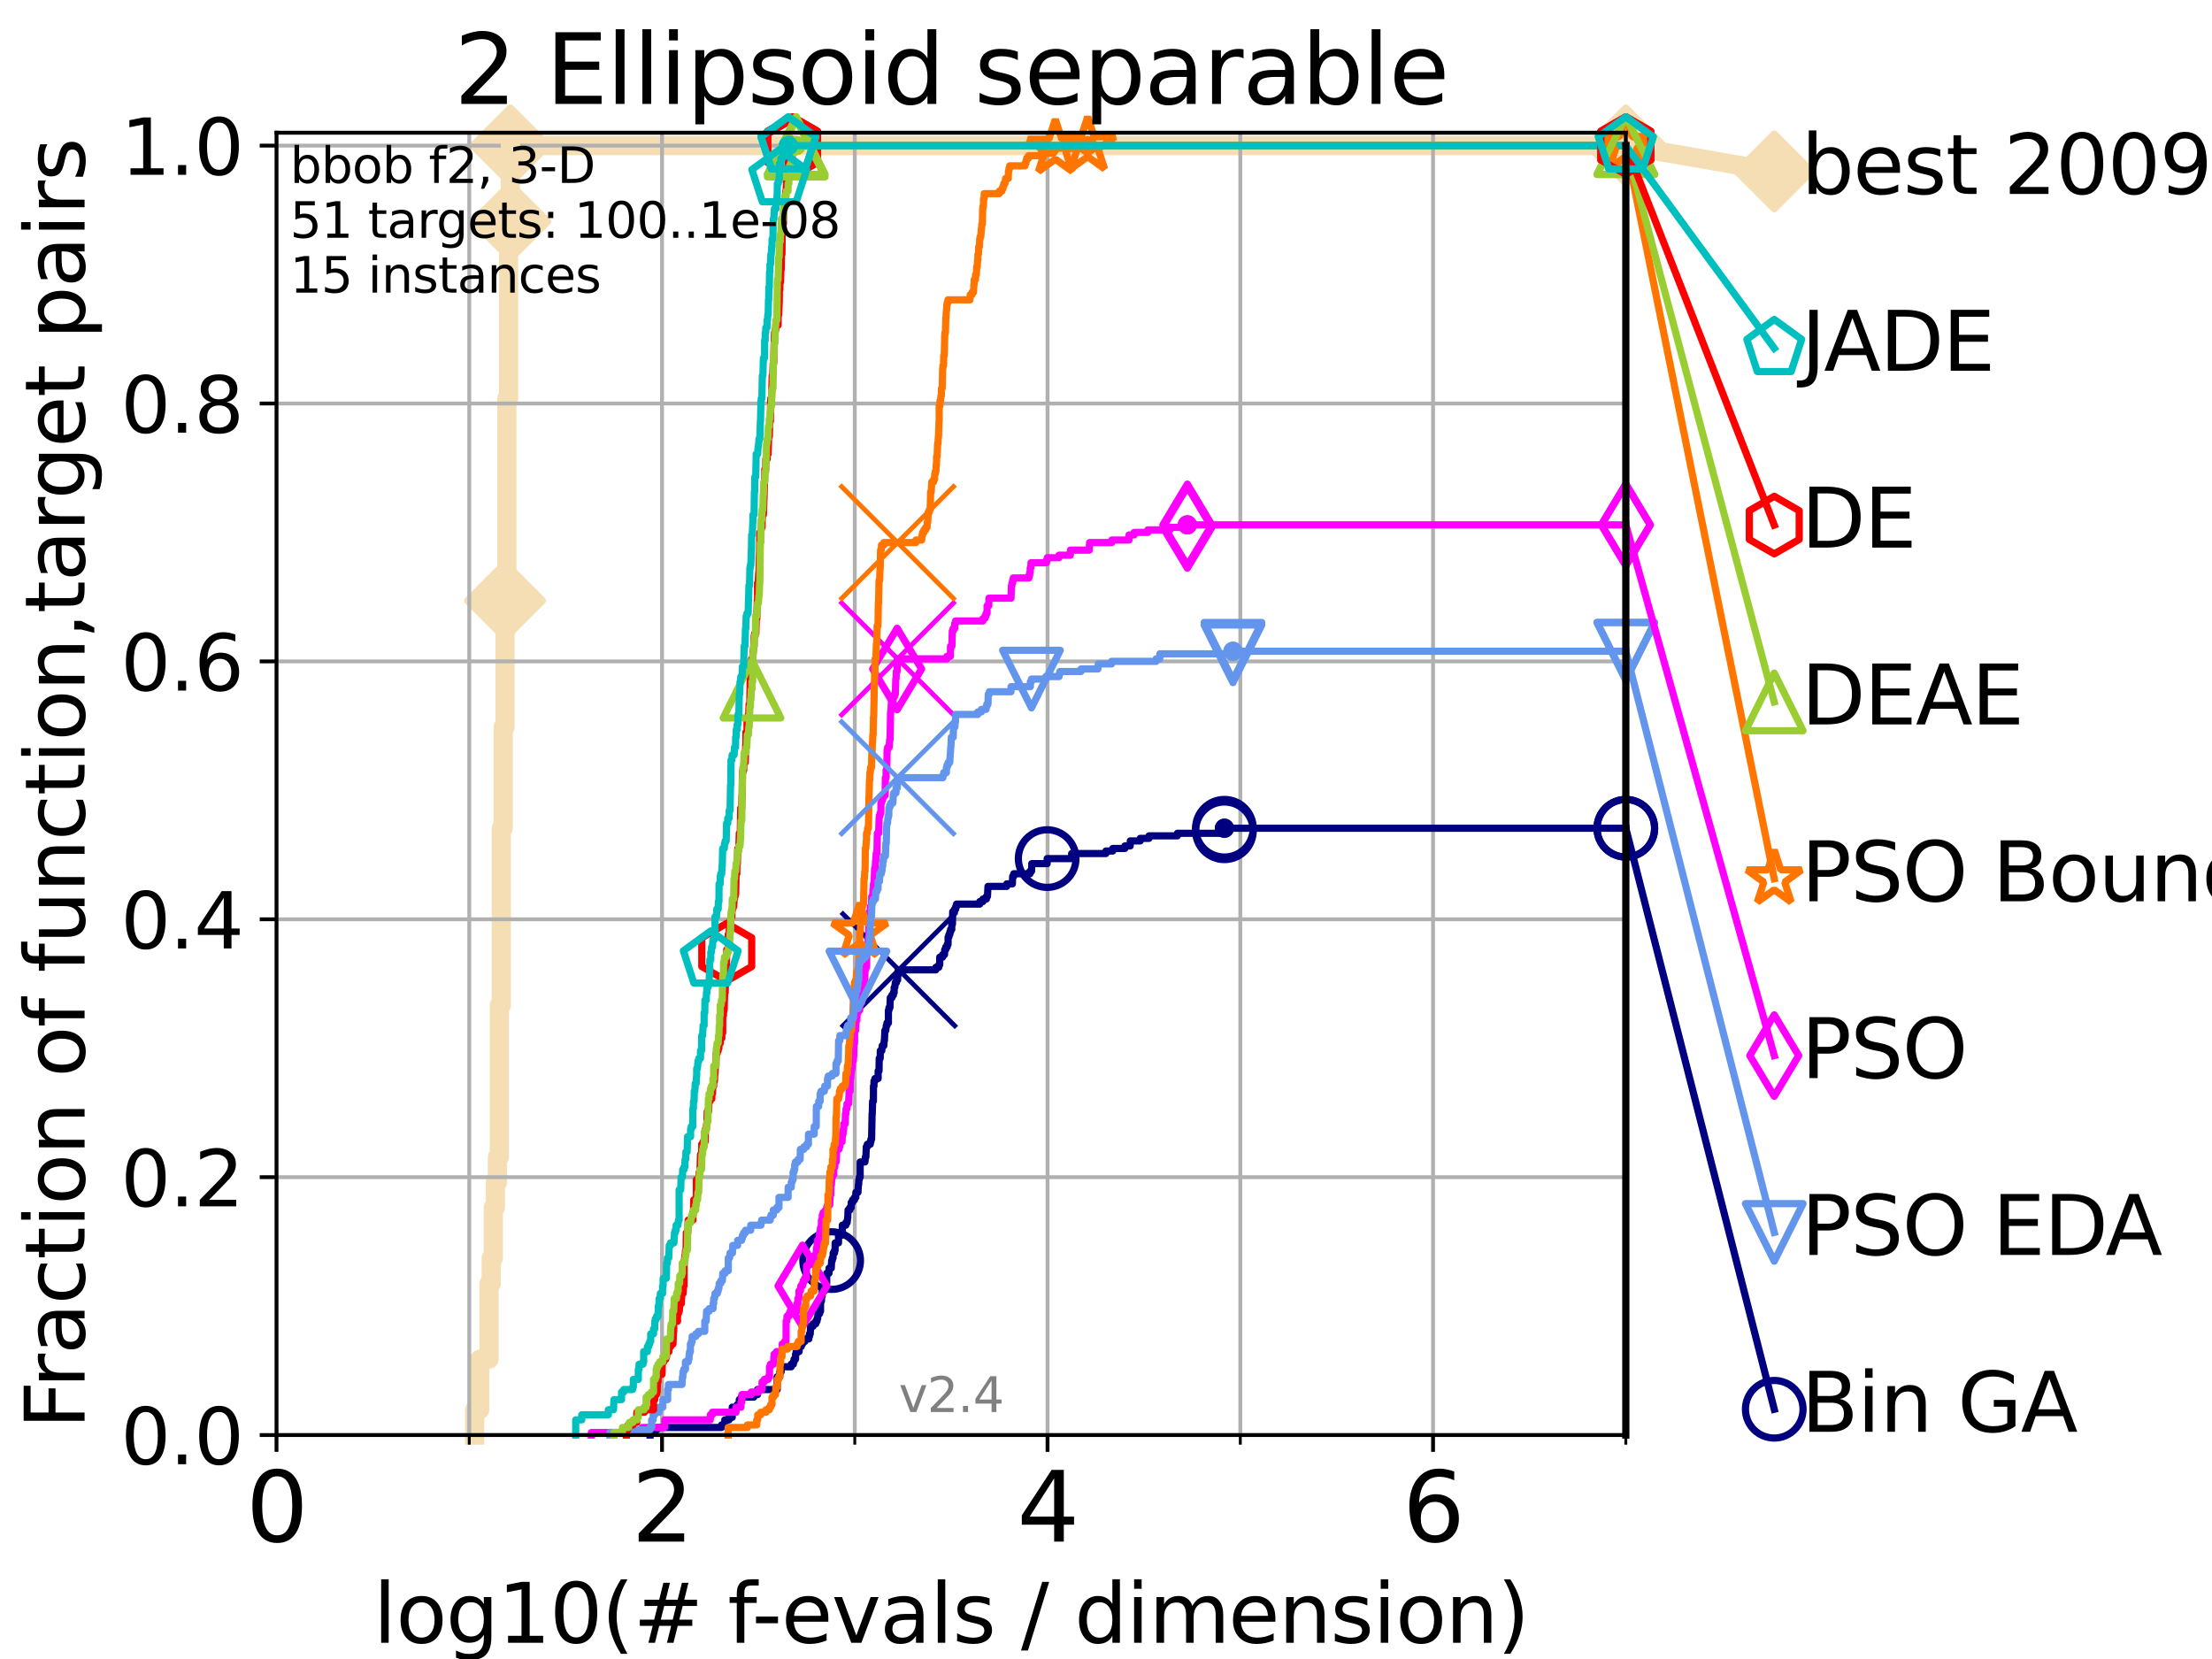 <?xml version="1.0" encoding="utf-8" standalone="no"?>
<!DOCTYPE svg PUBLIC "-//W3C//DTD SVG 1.1//EN"
  "http://www.w3.org/Graphics/SVG/1.1/DTD/svg11.dtd">
<svg height="345.6pt" version="1.1" viewBox="0 0 460.8 345.6" width="460.8pt" xmlns="http://www.w3.org/2000/svg" xmlns:xlink="http://www.w3.org/1999/xlink">
 <defs>
  <style type="text/css">*{stroke-linecap:butt;stroke-linejoin:round;}</style>
 </defs>
 <g id="figure_1">
  <g id="patch_1">
   <path d="M 0 345.6 
L 460.8 345.6 
L 460.8 0 
L 0 0 
z
" style="fill:#ffffff;"/>
  </g>
  <g id="axes_1">
   <g id="patch_2">
    <path d="M 57.6 298.944 
L 338.688 298.944 
L 338.688 27.648 
L 57.6 27.648 
z
" style="fill:#ffffff;"/>
   </g>
   <g id="line2d_1">
    <path d="M 98.881 298.944 
L 98.881 293.677 
L 99.938 293.677 
L 99.938 283.143 
L 101.878 283.143 
L 101.878 267.343 
L 102.331 267.343 
L 102.331 262.076 
L 102.772 262.076 
L 102.772 251.542 
L 103.203 251.542 
L 103.203 246.275 
L 103.623 246.275 
L 103.623 241.009 
L 104.034 241.009 
L 104.034 209.407 
L 104.435 209.407 
L 104.435 172.539 
L 104.826 172.539 
L 104.826 151.472 
L 105.21 151.472 
L 105.21 125.138 
L 105.585 125.138 
L 105.585 83.003 
L 105.952 83.003 
L 105.952 46.135 
L 106.312 46.135 
L 106.312 30.334 
L 338.688 30.334 
" style="fill:none;stroke:#f5deb3;stroke-linecap:square;stroke-width:4;"/>
   </g>
   <g id="line2d_2">
    <defs>
     <path d="M 0 7.778 
L 7.778 0 
L 0 -7.778 
L -7.778 0 
z
" id="me9ab2e3b99" style="stroke:#f5deb3;stroke-linejoin:miter;stroke-width:1.5;"/>
    </defs>
    <g>
     <use style="fill:#f5deb3;stroke:#f5deb3;stroke-linejoin:miter;stroke-width:1.5;" x="105.21" xlink:href="#me9ab2e3b99" y="125.138"/>
     <use style="fill:#f5deb3;stroke:#f5deb3;stroke-linejoin:miter;stroke-width:1.5;" x="106.312" xlink:href="#me9ab2e3b99" y="46.135"/>
     <use style="fill:#f5deb3;stroke:#f5deb3;stroke-linejoin:miter;stroke-width:1.5;" x="106.312" xlink:href="#me9ab2e3b99" y="30.334"/>
     <use style="fill:#f5deb3;stroke:#f5deb3;stroke-linejoin:miter;stroke-width:1.5;" x="106.312" xlink:href="#me9ab2e3b99" y="30.334"/>
     <use style="fill:#f5deb3;stroke:#f5deb3;stroke-linejoin:miter;stroke-width:1.5;" x="338.688" xlink:href="#me9ab2e3b99" y="30.334"/>
    </g>
   </g>
   <g id="line2d_3">
    <path style="fill:none;stroke:#f5deb3;stroke-linecap:square;stroke-width:4;"/>
    <g/>
   </g>
   <g id="line2d_4">
    <path d="M 338.688 30.334 
L 369.608 35.706 
" style="fill:none;stroke:#f5deb3;stroke-linecap:square;stroke-width:4;"/>
    <g>
     <use style="fill:#f5deb3;stroke:#f5deb3;stroke-linejoin:miter;stroke-width:1.5;" x="338.688" xlink:href="#me9ab2e3b99" y="30.334"/>
     <use style="fill:#f5deb3;stroke:#f5deb3;stroke-linejoin:miter;stroke-width:1.5;" x="369.608" xlink:href="#me9ab2e3b99" y="35.706"/>
    </g>
   </g>
   <g id="matplotlib.axis_1">
    <g id="xtick_1">
     <g id="line2d_5">
      <path clip-path="url(#pbaa5b740be)" d="M 57.6 298.944 
L 57.6 27.648 
" style="fill:none;stroke:#b0b0b0;stroke-linecap:square;stroke-width:0.8;"/>
     </g>
     <g id="line2d_6">
      <defs>
       <path d="M 0 0 
L 0 3.5 
" id="m4c5567f82f" style="stroke:#000000;stroke-width:0.8;"/>
      </defs>
      <g>
       <use style="stroke:#000000;stroke-width:0.8;" x="57.6" xlink:href="#m4c5567f82f" y="298.944"/>
      </g>
     </g>
     <g id="text_1">
      <!-- 0 -->
      <g transform="translate(51.237 321.141)scale(0.2 -0.2)">
       <defs>
        <path d="M 2034 4250 
Q 1547 4250 1301 3770 
Q 1056 3291 1056 2328 
Q 1056 1369 1301 889 
Q 1547 409 2034 409 
Q 2525 409 2770 889 
Q 3016 1369 3016 2328 
Q 3016 3291 2770 3770 
Q 2525 4250 2034 4250 
z
M 2034 4750 
Q 2819 4750 3233 4129 
Q 3647 3509 3647 2328 
Q 3647 1150 3233 529 
Q 2819 -91 2034 -91 
Q 1250 -91 836 529 
Q 422 1150 422 2328 
Q 422 3509 836 4129 
Q 1250 4750 2034 4750 
z
" id="DejaVuSans-30" transform="scale(0.016)"/>
       </defs>
       <use xlink:href="#DejaVuSans-30"/>
      </g>
     </g>
    </g>
    <g id="xtick_2">
     <g id="line2d_7">
      <path clip-path="url(#pbaa5b740be)" d="M 137.911 298.944 
L 137.911 27.648 
" style="fill:none;stroke:#b0b0b0;stroke-linecap:square;stroke-width:0.8;"/>
     </g>
     <g id="line2d_8">
      <g>
       <use style="stroke:#000000;stroke-width:0.8;" x="137.911" xlink:href="#m4c5567f82f" y="298.944"/>
      </g>
     </g>
     <g id="text_2">
      <!-- 2 -->
      <g transform="translate(131.548 321.141)scale(0.2 -0.2)">
       <defs>
        <path d="M 1228 531 
L 3431 531 
L 3431 0 
L 469 0 
L 469 531 
Q 828 903 1448 1529 
Q 2069 2156 2228 2338 
Q 2531 2678 2651 2914 
Q 2772 3150 2772 3378 
Q 2772 3750 2511 3984 
Q 2250 4219 1831 4219 
Q 1534 4219 1204 4116 
Q 875 4013 500 3803 
L 500 4441 
Q 881 4594 1212 4672 
Q 1544 4750 1819 4750 
Q 2544 4750 2975 4387 
Q 3406 4025 3406 3419 
Q 3406 3131 3298 2873 
Q 3191 2616 2906 2266 
Q 2828 2175 2409 1742 
Q 1991 1309 1228 531 
z
" id="DejaVuSans-32" transform="scale(0.016)"/>
       </defs>
       <use xlink:href="#DejaVuSans-32"/>
      </g>
     </g>
    </g>
    <g id="xtick_3">
     <g id="line2d_9">
      <path clip-path="url(#pbaa5b740be)" d="M 218.222 298.944 
L 218.222 27.648 
" style="fill:none;stroke:#b0b0b0;stroke-linecap:square;stroke-width:0.8;"/>
     </g>
     <g id="line2d_10">
      <g>
       <use style="stroke:#000000;stroke-width:0.8;" x="218.222" xlink:href="#m4c5567f82f" y="298.944"/>
      </g>
     </g>
     <g id="text_3">
      <!-- 4 -->
      <g transform="translate(211.859 321.141)scale(0.2 -0.2)">
       <defs>
        <path d="M 2419 4116 
L 825 1625 
L 2419 1625 
L 2419 4116 
z
M 2253 4666 
L 3047 4666 
L 3047 1625 
L 3713 1625 
L 3713 1100 
L 3047 1100 
L 3047 0 
L 2419 0 
L 2419 1100 
L 313 1100 
L 313 1709 
L 2253 4666 
z
" id="DejaVuSans-34" transform="scale(0.016)"/>
       </defs>
       <use xlink:href="#DejaVuSans-34"/>
      </g>
     </g>
    </g>
    <g id="xtick_4">
     <g id="line2d_11">
      <path clip-path="url(#pbaa5b740be)" d="M 298.533 298.944 
L 298.533 27.648 
" style="fill:none;stroke:#b0b0b0;stroke-linecap:square;stroke-width:0.8;"/>
     </g>
     <g id="line2d_12">
      <g>
       <use style="stroke:#000000;stroke-width:0.8;" x="298.533" xlink:href="#m4c5567f82f" y="298.944"/>
      </g>
     </g>
     <g id="text_4">
      <!-- 6 -->
      <g transform="translate(292.17 321.141)scale(0.2 -0.2)">
       <defs>
        <path d="M 2113 2584 
Q 1688 2584 1439 2293 
Q 1191 2003 1191 1497 
Q 1191 994 1439 701 
Q 1688 409 2113 409 
Q 2538 409 2786 701 
Q 3034 994 3034 1497 
Q 3034 2003 2786 2293 
Q 2538 2584 2113 2584 
z
M 3366 4563 
L 3366 3988 
Q 3128 4100 2886 4159 
Q 2644 4219 2406 4219 
Q 1781 4219 1451 3797 
Q 1122 3375 1075 2522 
Q 1259 2794 1537 2939 
Q 1816 3084 2150 3084 
Q 2853 3084 3261 2657 
Q 3669 2231 3669 1497 
Q 3669 778 3244 343 
Q 2819 -91 2113 -91 
Q 1303 -91 875 529 
Q 447 1150 447 2328 
Q 447 3434 972 4092 
Q 1497 4750 2381 4750 
Q 2619 4750 2861 4703 
Q 3103 4656 3366 4563 
z
" id="DejaVuSans-36" transform="scale(0.016)"/>
       </defs>
       <use xlink:href="#DejaVuSans-36"/>
      </g>
     </g>
    </g>
    <g id="xtick_5">
     <g id="line2d_13">
      <path clip-path="url(#pbaa5b740be)" d="M 97.755 298.944 
L 97.755 27.648 
" style="fill:none;stroke:#b0b0b0;stroke-linecap:square;stroke-width:0.8;"/>
     </g>
     <g id="line2d_14">
      <defs>
       <path d="M 0 0 
L 0 2 
" id="me744823953" style="stroke:#000000;stroke-width:0.6;"/>
      </defs>
      <g>
       <use style="stroke:#000000;stroke-width:0.6;" x="97.755" xlink:href="#me744823953" y="298.944"/>
      </g>
     </g>
    </g>
    <g id="xtick_6">
     <g id="line2d_15">
      <path clip-path="url(#pbaa5b740be)" d="M 178.066 298.944 
L 178.066 27.648 
" style="fill:none;stroke:#b0b0b0;stroke-linecap:square;stroke-width:0.8;"/>
     </g>
     <g id="line2d_16">
      <g>
       <use style="stroke:#000000;stroke-width:0.6;" x="178.066" xlink:href="#me744823953" y="298.944"/>
      </g>
     </g>
    </g>
    <g id="xtick_7">
     <g id="line2d_17">
      <path clip-path="url(#pbaa5b740be)" d="M 258.377 298.944 
L 258.377 27.648 
" style="fill:none;stroke:#b0b0b0;stroke-linecap:square;stroke-width:0.8;"/>
     </g>
     <g id="line2d_18">
      <g>
       <use style="stroke:#000000;stroke-width:0.6;" x="258.377" xlink:href="#me744823953" y="298.944"/>
      </g>
     </g>
    </g>
    <g id="xtick_8">
     <g id="line2d_19">
      <path clip-path="url(#pbaa5b740be)" d="M 338.688 298.944 
L 338.688 27.648 
" style="fill:none;stroke:#b0b0b0;stroke-linecap:square;stroke-width:0.8;"/>
     </g>
     <g id="line2d_20">
      <g>
       <use style="stroke:#000000;stroke-width:0.6;" x="338.688" xlink:href="#me744823953" y="298.944"/>
      </g>
     </g>
    </g>
    <g id="text_5">
     <!-- log10(# f-evals / dimension) -->
     <g transform="translate(77.764 342.218)scale(0.17 -0.17)">
      <defs>
       <path d="M 603 4863 
L 1178 4863 
L 1178 0 
L 603 0 
L 603 4863 
z
" id="DejaVuSans-6c" transform="scale(0.016)"/>
       <path d="M 1959 3097 
Q 1497 3097 1228 2736 
Q 959 2375 959 1747 
Q 959 1119 1226 758 
Q 1494 397 1959 397 
Q 2419 397 2687 759 
Q 2956 1122 2956 1747 
Q 2956 2369 2687 2733 
Q 2419 3097 1959 3097 
z
M 1959 3584 
Q 2709 3584 3137 3096 
Q 3566 2609 3566 1747 
Q 3566 888 3137 398 
Q 2709 -91 1959 -91 
Q 1206 -91 779 398 
Q 353 888 353 1747 
Q 353 2609 779 3096 
Q 1206 3584 1959 3584 
z
" id="DejaVuSans-6f" transform="scale(0.016)"/>
       <path d="M 2906 1791 
Q 2906 2416 2648 2759 
Q 2391 3103 1925 3103 
Q 1463 3103 1205 2759 
Q 947 2416 947 1791 
Q 947 1169 1205 825 
Q 1463 481 1925 481 
Q 2391 481 2648 825 
Q 2906 1169 2906 1791 
z
M 3481 434 
Q 3481 -459 3084 -895 
Q 2688 -1331 1869 -1331 
Q 1566 -1331 1297 -1286 
Q 1028 -1241 775 -1147 
L 775 -588 
Q 1028 -725 1275 -790 
Q 1522 -856 1778 -856 
Q 2344 -856 2625 -561 
Q 2906 -266 2906 331 
L 2906 616 
Q 2728 306 2450 153 
Q 2172 0 1784 0 
Q 1141 0 747 490 
Q 353 981 353 1791 
Q 353 2603 747 3093 
Q 1141 3584 1784 3584 
Q 2172 3584 2450 3431 
Q 2728 3278 2906 2969 
L 2906 3500 
L 3481 3500 
L 3481 434 
z
" id="DejaVuSans-67" transform="scale(0.016)"/>
       <path d="M 794 531 
L 1825 531 
L 1825 4091 
L 703 3866 
L 703 4441 
L 1819 4666 
L 2450 4666 
L 2450 531 
L 3481 531 
L 3481 0 
L 794 0 
L 794 531 
z
" id="DejaVuSans-31" transform="scale(0.016)"/>
       <path d="M 1984 4856 
Q 1566 4138 1362 3434 
Q 1159 2731 1159 2009 
Q 1159 1288 1364 580 
Q 1569 -128 1984 -844 
L 1484 -844 
Q 1016 -109 783 600 
Q 550 1309 550 2009 
Q 550 2706 781 3412 
Q 1013 4119 1484 4856 
L 1984 4856 
z
" id="DejaVuSans-28" transform="scale(0.016)"/>
       <path d="M 3272 2816 
L 2363 2816 
L 2100 1772 
L 3016 1772 
L 3272 2816 
z
M 2803 4594 
L 2478 3297 
L 3391 3297 
L 3719 4594 
L 4219 4594 
L 3897 3297 
L 4872 3297 
L 4872 2816 
L 3775 2816 
L 3519 1772 
L 4513 1772 
L 4513 1294 
L 3397 1294 
L 3072 0 
L 2572 0 
L 2894 1294 
L 1978 1294 
L 1656 0 
L 1153 0 
L 1478 1294 
L 494 1294 
L 494 1772 
L 1594 1772 
L 1856 2816 
L 850 2816 
L 850 3297 
L 1978 3297 
L 2297 4594 
L 2803 4594 
z
" id="DejaVuSans-23" transform="scale(0.016)"/>
       <path id="DejaVuSans-20" transform="scale(0.016)"/>
       <path d="M 2375 4863 
L 2375 4384 
L 1825 4384 
Q 1516 4384 1395 4259 
Q 1275 4134 1275 3809 
L 1275 3500 
L 2222 3500 
L 2222 3053 
L 1275 3053 
L 1275 0 
L 697 0 
L 697 3053 
L 147 3053 
L 147 3500 
L 697 3500 
L 697 3744 
Q 697 4328 969 4595 
Q 1241 4863 1831 4863 
L 2375 4863 
z
" id="DejaVuSans-66" transform="scale(0.016)"/>
       <path d="M 313 2009 
L 1997 2009 
L 1997 1497 
L 313 1497 
L 313 2009 
z
" id="DejaVuSans-2d" transform="scale(0.016)"/>
       <path d="M 3597 1894 
L 3597 1613 
L 953 1613 
Q 991 1019 1311 708 
Q 1631 397 2203 397 
Q 2534 397 2845 478 
Q 3156 559 3463 722 
L 3463 178 
Q 3153 47 2828 -22 
Q 2503 -91 2169 -91 
Q 1331 -91 842 396 
Q 353 884 353 1716 
Q 353 2575 817 3079 
Q 1281 3584 2069 3584 
Q 2775 3584 3186 3129 
Q 3597 2675 3597 1894 
z
M 3022 2063 
Q 3016 2534 2758 2815 
Q 2500 3097 2075 3097 
Q 1594 3097 1305 2825 
Q 1016 2553 972 2059 
L 3022 2063 
z
" id="DejaVuSans-65" transform="scale(0.016)"/>
       <path d="M 191 3500 
L 800 3500 
L 1894 563 
L 2988 3500 
L 3597 3500 
L 2284 0 
L 1503 0 
L 191 3500 
z
" id="DejaVuSans-76" transform="scale(0.016)"/>
       <path d="M 2194 1759 
Q 1497 1759 1228 1600 
Q 959 1441 959 1056 
Q 959 750 1161 570 
Q 1363 391 1709 391 
Q 2188 391 2477 730 
Q 2766 1069 2766 1631 
L 2766 1759 
L 2194 1759 
z
M 3341 1997 
L 3341 0 
L 2766 0 
L 2766 531 
Q 2569 213 2275 61 
Q 1981 -91 1556 -91 
Q 1019 -91 701 211 
Q 384 513 384 1019 
Q 384 1609 779 1909 
Q 1175 2209 1959 2209 
L 2766 2209 
L 2766 2266 
Q 2766 2663 2505 2880 
Q 2244 3097 1772 3097 
Q 1472 3097 1187 3025 
Q 903 2953 641 2809 
L 641 3341 
Q 956 3463 1253 3523 
Q 1550 3584 1831 3584 
Q 2591 3584 2966 3190 
Q 3341 2797 3341 1997 
z
" id="DejaVuSans-61" transform="scale(0.016)"/>
       <path d="M 2834 3397 
L 2834 2853 
Q 2591 2978 2328 3040 
Q 2066 3103 1784 3103 
Q 1356 3103 1142 2972 
Q 928 2841 928 2578 
Q 928 2378 1081 2264 
Q 1234 2150 1697 2047 
L 1894 2003 
Q 2506 1872 2764 1633 
Q 3022 1394 3022 966 
Q 3022 478 2636 193 
Q 2250 -91 1575 -91 
Q 1294 -91 989 -36 
Q 684 19 347 128 
L 347 722 
Q 666 556 975 473 
Q 1284 391 1588 391 
Q 1994 391 2212 530 
Q 2431 669 2431 922 
Q 2431 1156 2273 1281 
Q 2116 1406 1581 1522 
L 1381 1569 
Q 847 1681 609 1914 
Q 372 2147 372 2553 
Q 372 3047 722 3315 
Q 1072 3584 1716 3584 
Q 2034 3584 2315 3537 
Q 2597 3491 2834 3397 
z
" id="DejaVuSans-73" transform="scale(0.016)"/>
       <path d="M 1625 4666 
L 2156 4666 
L 531 -594 
L 0 -594 
L 1625 4666 
z
" id="DejaVuSans-2f" transform="scale(0.016)"/>
       <path d="M 2906 2969 
L 2906 4863 
L 3481 4863 
L 3481 0 
L 2906 0 
L 2906 525 
Q 2725 213 2448 61 
Q 2172 -91 1784 -91 
Q 1150 -91 751 415 
Q 353 922 353 1747 
Q 353 2572 751 3078 
Q 1150 3584 1784 3584 
Q 2172 3584 2448 3432 
Q 2725 3281 2906 2969 
z
M 947 1747 
Q 947 1113 1208 752 
Q 1469 391 1925 391 
Q 2381 391 2643 752 
Q 2906 1113 2906 1747 
Q 2906 2381 2643 2742 
Q 2381 3103 1925 3103 
Q 1469 3103 1208 2742 
Q 947 2381 947 1747 
z
" id="DejaVuSans-64" transform="scale(0.016)"/>
       <path d="M 603 3500 
L 1178 3500 
L 1178 0 
L 603 0 
L 603 3500 
z
M 603 4863 
L 1178 4863 
L 1178 4134 
L 603 4134 
L 603 4863 
z
" id="DejaVuSans-69" transform="scale(0.016)"/>
       <path d="M 3328 2828 
Q 3544 3216 3844 3400 
Q 4144 3584 4550 3584 
Q 5097 3584 5394 3201 
Q 5691 2819 5691 2113 
L 5691 0 
L 5113 0 
L 5113 2094 
Q 5113 2597 4934 2840 
Q 4756 3084 4391 3084 
Q 3944 3084 3684 2787 
Q 3425 2491 3425 1978 
L 3425 0 
L 2847 0 
L 2847 2094 
Q 2847 2600 2669 2842 
Q 2491 3084 2119 3084 
Q 1678 3084 1418 2786 
Q 1159 2488 1159 1978 
L 1159 0 
L 581 0 
L 581 3500 
L 1159 3500 
L 1159 2956 
Q 1356 3278 1631 3431 
Q 1906 3584 2284 3584 
Q 2666 3584 2933 3390 
Q 3200 3197 3328 2828 
z
" id="DejaVuSans-6d" transform="scale(0.016)"/>
       <path d="M 3513 2113 
L 3513 0 
L 2938 0 
L 2938 2094 
Q 2938 2591 2744 2837 
Q 2550 3084 2163 3084 
Q 1697 3084 1428 2787 
Q 1159 2491 1159 1978 
L 1159 0 
L 581 0 
L 581 3500 
L 1159 3500 
L 1159 2956 
Q 1366 3272 1645 3428 
Q 1925 3584 2291 3584 
Q 2894 3584 3203 3211 
Q 3513 2838 3513 2113 
z
" id="DejaVuSans-6e" transform="scale(0.016)"/>
       <path d="M 513 4856 
L 1013 4856 
Q 1481 4119 1714 3412 
Q 1947 2706 1947 2009 
Q 1947 1309 1714 600 
Q 1481 -109 1013 -844 
L 513 -844 
Q 928 -128 1133 580 
Q 1338 1288 1338 2009 
Q 1338 2731 1133 3434 
Q 928 4138 513 4856 
z
" id="DejaVuSans-29" transform="scale(0.016)"/>
      </defs>
      <use xlink:href="#DejaVuSans-6c"/>
      <use x="27.783" xlink:href="#DejaVuSans-6f"/>
      <use x="88.965" xlink:href="#DejaVuSans-67"/>
      <use x="152.441" xlink:href="#DejaVuSans-31"/>
      <use x="216.064" xlink:href="#DejaVuSans-30"/>
      <use x="279.688" xlink:href="#DejaVuSans-28"/>
      <use x="318.701" xlink:href="#DejaVuSans-23"/>
      <use x="402.49" xlink:href="#DejaVuSans-20"/>
      <use x="434.277" xlink:href="#DejaVuSans-66"/>
      <use x="463.982" xlink:href="#DejaVuSans-2d"/>
      <use x="500.066" xlink:href="#DejaVuSans-65"/>
      <use x="561.59" xlink:href="#DejaVuSans-76"/>
      <use x="620.77" xlink:href="#DejaVuSans-61"/>
      <use x="682.049" xlink:href="#DejaVuSans-6c"/>
      <use x="709.832" xlink:href="#DejaVuSans-73"/>
      <use x="761.932" xlink:href="#DejaVuSans-20"/>
      <use x="793.719" xlink:href="#DejaVuSans-2f"/>
      <use x="827.41" xlink:href="#DejaVuSans-20"/>
      <use x="859.197" xlink:href="#DejaVuSans-64"/>
      <use x="922.674" xlink:href="#DejaVuSans-69"/>
      <use x="950.457" xlink:href="#DejaVuSans-6d"/>
      <use x="1047.869" xlink:href="#DejaVuSans-65"/>
      <use x="1109.393" xlink:href="#DejaVuSans-6e"/>
      <use x="1172.771" xlink:href="#DejaVuSans-73"/>
      <use x="1224.871" xlink:href="#DejaVuSans-69"/>
      <use x="1252.654" xlink:href="#DejaVuSans-6f"/>
      <use x="1313.836" xlink:href="#DejaVuSans-6e"/>
      <use x="1377.215" xlink:href="#DejaVuSans-29"/>
     </g>
    </g>
   </g>
   <g id="matplotlib.axis_2">
    <g id="ytick_1">
     <g id="line2d_21">
      <path clip-path="url(#pbaa5b740be)" d="M 57.6 298.944 
L 338.688 298.944 
" style="fill:none;stroke:#b0b0b0;stroke-linecap:square;stroke-width:0.8;"/>
     </g>
     <g id="line2d_22">
      <defs>
       <path d="M 0 0 
L -3.5 0 
" id="m10cdef8375" style="stroke:#000000;stroke-width:0.8;"/>
      </defs>
      <g>
       <use style="stroke:#000000;stroke-width:0.8;" x="57.6" xlink:href="#m10cdef8375" y="298.944"/>
      </g>
     </g>
     <g id="text_6">
      <!-- 0.0 -->
      <g transform="translate(25.155 305.023)scale(0.16 -0.16)">
       <defs>
        <path d="M 684 794 
L 1344 794 
L 1344 0 
L 684 0 
L 684 794 
z
" id="DejaVuSans-2e" transform="scale(0.016)"/>
       </defs>
       <use xlink:href="#DejaVuSans-30"/>
       <use x="63.623" xlink:href="#DejaVuSans-2e"/>
       <use x="95.41" xlink:href="#DejaVuSans-30"/>
      </g>
     </g>
    </g>
    <g id="ytick_2">
     <g id="line2d_23">
      <path clip-path="url(#pbaa5b740be)" d="M 57.6 245.222 
L 338.688 245.222 
" style="fill:none;stroke:#b0b0b0;stroke-linecap:square;stroke-width:0.8;"/>
     </g>
     <g id="line2d_24">
      <g>
       <use style="stroke:#000000;stroke-width:0.8;" x="57.6" xlink:href="#m10cdef8375" y="245.222"/>
      </g>
     </g>
     <g id="text_7">
      <!-- 0.2 -->
      <g transform="translate(25.155 251.301)scale(0.16 -0.16)">
       <use xlink:href="#DejaVuSans-30"/>
       <use x="63.623" xlink:href="#DejaVuSans-2e"/>
       <use x="95.41" xlink:href="#DejaVuSans-32"/>
      </g>
     </g>
    </g>
    <g id="ytick_3">
     <g id="line2d_25">
      <path clip-path="url(#pbaa5b740be)" d="M 57.6 191.5 
L 338.688 191.5 
" style="fill:none;stroke:#b0b0b0;stroke-linecap:square;stroke-width:0.8;"/>
     </g>
     <g id="line2d_26">
      <g>
       <use style="stroke:#000000;stroke-width:0.8;" x="57.6" xlink:href="#m10cdef8375" y="191.5"/>
      </g>
     </g>
     <g id="text_8">
      <!-- 0.4 -->
      <g transform="translate(25.155 197.579)scale(0.16 -0.16)">
       <use xlink:href="#DejaVuSans-30"/>
       <use x="63.623" xlink:href="#DejaVuSans-2e"/>
       <use x="95.41" xlink:href="#DejaVuSans-34"/>
      </g>
     </g>
    </g>
    <g id="ytick_4">
     <g id="line2d_27">
      <path clip-path="url(#pbaa5b740be)" d="M 57.6 137.778 
L 338.688 137.778 
" style="fill:none;stroke:#b0b0b0;stroke-linecap:square;stroke-width:0.8;"/>
     </g>
     <g id="line2d_28">
      <g>
       <use style="stroke:#000000;stroke-width:0.8;" x="57.6" xlink:href="#m10cdef8375" y="137.778"/>
      </g>
     </g>
     <g id="text_9">
      <!-- 0.6 -->
      <g transform="translate(25.155 143.857)scale(0.16 -0.16)">
       <use xlink:href="#DejaVuSans-30"/>
       <use x="63.623" xlink:href="#DejaVuSans-2e"/>
       <use x="95.41" xlink:href="#DejaVuSans-36"/>
      </g>
     </g>
    </g>
    <g id="ytick_5">
     <g id="line2d_29">
      <path clip-path="url(#pbaa5b740be)" d="M 57.6 84.056 
L 338.688 84.056 
" style="fill:none;stroke:#b0b0b0;stroke-linecap:square;stroke-width:0.8;"/>
     </g>
     <g id="line2d_30">
      <g>
       <use style="stroke:#000000;stroke-width:0.8;" x="57.6" xlink:href="#m10cdef8375" y="84.056"/>
      </g>
     </g>
     <g id="text_10">
      <!-- 0.8 -->
      <g transform="translate(25.155 90.135)scale(0.16 -0.16)">
       <defs>
        <path d="M 2034 2216 
Q 1584 2216 1326 1975 
Q 1069 1734 1069 1313 
Q 1069 891 1326 650 
Q 1584 409 2034 409 
Q 2484 409 2743 651 
Q 3003 894 3003 1313 
Q 3003 1734 2745 1975 
Q 2488 2216 2034 2216 
z
M 1403 2484 
Q 997 2584 770 2862 
Q 544 3141 544 3541 
Q 544 4100 942 4425 
Q 1341 4750 2034 4750 
Q 2731 4750 3128 4425 
Q 3525 4100 3525 3541 
Q 3525 3141 3298 2862 
Q 3072 2584 2669 2484 
Q 3125 2378 3379 2068 
Q 3634 1759 3634 1313 
Q 3634 634 3220 271 
Q 2806 -91 2034 -91 
Q 1263 -91 848 271 
Q 434 634 434 1313 
Q 434 1759 690 2068 
Q 947 2378 1403 2484 
z
M 1172 3481 
Q 1172 3119 1398 2916 
Q 1625 2713 2034 2713 
Q 2441 2713 2670 2916 
Q 2900 3119 2900 3481 
Q 2900 3844 2670 4047 
Q 2441 4250 2034 4250 
Q 1625 4250 1398 4047 
Q 1172 3844 1172 3481 
z
" id="DejaVuSans-38" transform="scale(0.016)"/>
       </defs>
       <use xlink:href="#DejaVuSans-30"/>
       <use x="63.623" xlink:href="#DejaVuSans-2e"/>
       <use x="95.41" xlink:href="#DejaVuSans-38"/>
      </g>
     </g>
    </g>
    <g id="ytick_6">
     <g id="line2d_31">
      <path clip-path="url(#pbaa5b740be)" d="M 57.6 30.334 
L 338.688 30.334 
" style="fill:none;stroke:#b0b0b0;stroke-linecap:square;stroke-width:0.8;"/>
     </g>
     <g id="line2d_32">
      <g>
       <use style="stroke:#000000;stroke-width:0.8;" x="57.6" xlink:href="#m10cdef8375" y="30.334"/>
      </g>
     </g>
     <g id="text_11">
      <!-- 1.0 -->
      <g transform="translate(25.155 36.413)scale(0.16 -0.16)">
       <use xlink:href="#DejaVuSans-31"/>
       <use x="63.623" xlink:href="#DejaVuSans-2e"/>
       <use x="95.41" xlink:href="#DejaVuSans-30"/>
      </g>
     </g>
    </g>
    <g id="text_12">
     <!-- Fraction of function,target pairs -->
     <g transform="translate(17.62 297.681)rotate(-90)scale(0.17 -0.17)">
      <defs>
       <path d="M 628 4666 
L 3309 4666 
L 3309 4134 
L 1259 4134 
L 1259 2759 
L 3109 2759 
L 3109 2228 
L 1259 2228 
L 1259 0 
L 628 0 
L 628 4666 
z
" id="DejaVuSans-46" transform="scale(0.016)"/>
       <path d="M 2631 2963 
Q 2534 3019 2420 3045 
Q 2306 3072 2169 3072 
Q 1681 3072 1420 2755 
Q 1159 2438 1159 1844 
L 1159 0 
L 581 0 
L 581 3500 
L 1159 3500 
L 1159 2956 
Q 1341 3275 1631 3429 
Q 1922 3584 2338 3584 
Q 2397 3584 2469 3576 
Q 2541 3569 2628 3553 
L 2631 2963 
z
" id="DejaVuSans-72" transform="scale(0.016)"/>
       <path d="M 3122 3366 
L 3122 2828 
Q 2878 2963 2633 3030 
Q 2388 3097 2138 3097 
Q 1578 3097 1268 2742 
Q 959 2388 959 1747 
Q 959 1106 1268 751 
Q 1578 397 2138 397 
Q 2388 397 2633 464 
Q 2878 531 3122 666 
L 3122 134 
Q 2881 22 2623 -34 
Q 2366 -91 2075 -91 
Q 1284 -91 818 406 
Q 353 903 353 1747 
Q 353 2603 823 3093 
Q 1294 3584 2113 3584 
Q 2378 3584 2631 3529 
Q 2884 3475 3122 3366 
z
" id="DejaVuSans-63" transform="scale(0.016)"/>
       <path d="M 1172 4494 
L 1172 3500 
L 2356 3500 
L 2356 3053 
L 1172 3053 
L 1172 1153 
Q 1172 725 1289 603 
Q 1406 481 1766 481 
L 2356 481 
L 2356 0 
L 1766 0 
Q 1100 0 847 248 
Q 594 497 594 1153 
L 594 3053 
L 172 3053 
L 172 3500 
L 594 3500 
L 594 4494 
L 1172 4494 
z
" id="DejaVuSans-74" transform="scale(0.016)"/>
       <path d="M 544 1381 
L 544 3500 
L 1119 3500 
L 1119 1403 
Q 1119 906 1312 657 
Q 1506 409 1894 409 
Q 2359 409 2629 706 
Q 2900 1003 2900 1516 
L 2900 3500 
L 3475 3500 
L 3475 0 
L 2900 0 
L 2900 538 
Q 2691 219 2414 64 
Q 2138 -91 1772 -91 
Q 1169 -91 856 284 
Q 544 659 544 1381 
z
M 1991 3584 
L 1991 3584 
z
" id="DejaVuSans-75" transform="scale(0.016)"/>
       <path d="M 750 794 
L 1409 794 
L 1409 256 
L 897 -744 
L 494 -744 
L 750 256 
L 750 794 
z
" id="DejaVuSans-2c" transform="scale(0.016)"/>
       <path d="M 1159 525 
L 1159 -1331 
L 581 -1331 
L 581 3500 
L 1159 3500 
L 1159 2969 
Q 1341 3281 1617 3432 
Q 1894 3584 2278 3584 
Q 2916 3584 3314 3078 
Q 3713 2572 3713 1747 
Q 3713 922 3314 415 
Q 2916 -91 2278 -91 
Q 1894 -91 1617 61 
Q 1341 213 1159 525 
z
M 3116 1747 
Q 3116 2381 2855 2742 
Q 2594 3103 2138 3103 
Q 1681 3103 1420 2742 
Q 1159 2381 1159 1747 
Q 1159 1113 1420 752 
Q 1681 391 2138 391 
Q 2594 391 2855 752 
Q 3116 1113 3116 1747 
z
" id="DejaVuSans-70" transform="scale(0.016)"/>
      </defs>
      <use xlink:href="#DejaVuSans-46"/>
      <use x="50.27" xlink:href="#DejaVuSans-72"/>
      <use x="91.383" xlink:href="#DejaVuSans-61"/>
      <use x="152.662" xlink:href="#DejaVuSans-63"/>
      <use x="207.643" xlink:href="#DejaVuSans-74"/>
      <use x="246.852" xlink:href="#DejaVuSans-69"/>
      <use x="274.635" xlink:href="#DejaVuSans-6f"/>
      <use x="335.816" xlink:href="#DejaVuSans-6e"/>
      <use x="399.195" xlink:href="#DejaVuSans-20"/>
      <use x="430.982" xlink:href="#DejaVuSans-6f"/>
      <use x="492.164" xlink:href="#DejaVuSans-66"/>
      <use x="527.369" xlink:href="#DejaVuSans-20"/>
      <use x="559.156" xlink:href="#DejaVuSans-66"/>
      <use x="594.361" xlink:href="#DejaVuSans-75"/>
      <use x="657.74" xlink:href="#DejaVuSans-6e"/>
      <use x="721.119" xlink:href="#DejaVuSans-63"/>
      <use x="776.1" xlink:href="#DejaVuSans-74"/>
      <use x="815.309" xlink:href="#DejaVuSans-69"/>
      <use x="843.092" xlink:href="#DejaVuSans-6f"/>
      <use x="904.273" xlink:href="#DejaVuSans-6e"/>
      <use x="967.652" xlink:href="#DejaVuSans-2c"/>
      <use x="999.439" xlink:href="#DejaVuSans-74"/>
      <use x="1038.648" xlink:href="#DejaVuSans-61"/>
      <use x="1099.928" xlink:href="#DejaVuSans-72"/>
      <use x="1139.291" xlink:href="#DejaVuSans-67"/>
      <use x="1202.768" xlink:href="#DejaVuSans-65"/>
      <use x="1264.291" xlink:href="#DejaVuSans-74"/>
      <use x="1303.5" xlink:href="#DejaVuSans-20"/>
      <use x="1335.287" xlink:href="#DejaVuSans-70"/>
      <use x="1398.764" xlink:href="#DejaVuSans-61"/>
      <use x="1460.043" xlink:href="#DejaVuSans-69"/>
      <use x="1487.826" xlink:href="#DejaVuSans-72"/>
      <use x="1528.939" xlink:href="#DejaVuSans-73"/>
     </g>
    </g>
   </g>
   <g id="line2d_33">
    <defs>
     <path d="M 0 1.5 
C 0.398 1.5 0.779 1.342 1.061 1.061 
C 1.342 0.779 1.5 0.398 1.5 0 
C 1.5 -0.398 1.342 -0.779 1.061 -1.061 
C 0.779 -1.342 0.398 -1.5 0 -1.5 
C -0.398 -1.5 -0.779 -1.342 -1.061 -1.061 
C -1.342 -0.779 -1.5 -0.398 -1.5 0 
C -1.5 0.398 -1.342 0.779 -1.061 1.061 
C -0.779 1.342 -0.398 1.5 0 1.5 
z
" id="m62b1cbc44a" style="stroke:#f5deb3;"/>
    </defs>
    <g>
     <use style="fill:#f5deb3;stroke:#f5deb3;" x="106.312" xlink:href="#m62b1cbc44a" y="30.334"/>
     <use style="fill:#f5deb3;stroke:#f5deb3;" x="106.312" xlink:href="#m62b1cbc44a" y="30.334"/>
    </g>
   </g>
   <g id="line2d_34">
    <defs>
     <path d="M 0 1.5 
C 0.398 1.5 0.779 1.342 1.061 1.061 
C 1.342 0.779 1.5 0.398 1.5 0 
C 1.5 -0.398 1.342 -0.779 1.061 -1.061 
C 0.779 -1.342 0.398 -1.5 0 -1.5 
C -0.398 -1.5 -0.779 -1.342 -1.061 -1.061 
C -1.342 -0.779 -1.5 -0.398 -1.5 0 
C -1.5 0.398 -1.342 0.779 -1.061 1.061 
C -0.779 1.342 -0.398 1.5 0 1.5 
z
" id="m5438e2b147" style="stroke:#000080;"/>
    </defs>
    <g>
     <use style="fill:#000080;stroke:#000080;" x="255.067" xlink:href="#m5438e2b147" y="172.539"/>
     <use style="fill:#000080;stroke:#000080;" x="255.067" xlink:href="#m5438e2b147" y="172.539"/>
    </g>
   </g>
   <g id="line2d_35">
    <path d="M 135.415 298.944 
L 135.415 297.891 
L 136.832 297.891 
L 136.832 297.364 
L 150.316 297.364 
L 150.316 296.837 
L 150.988 296.837 
L 150.988 295.784 
L 151.871 295.784 
L 151.871 295.257 
L 152.537 295.257 
L 152.537 293.15 
L 153.585 293.15 
L 153.585 292.624 
L 154.006 292.624 
L 154.006 291.57 
L 154.417 291.57 
L 154.417 291.044 
L 157.031 291.044 
L 157.031 290.517 
L 157.81 290.517 
L 157.81 289.464 
L 161.897 289.464 
L 161.897 286.83 
L 162.432 286.83 
L 162.432 285.777 
L 162.729 285.777 
L 162.729 284.723 
L 164.812 284.723 
L 164.812 284.197 
L 165.266 284.197 
L 165.266 283.67 
L 165.423 283.67 
L 165.423 283.143 
L 165.732 283.143 
L 165.732 282.09 
L 165.862 282.09 
L 165.862 281.563 
L 166.471 281.563 
L 166.471 280.51 
L 166.918 280.51 
L 166.918 279.983 
L 167.18 279.983 
L 167.18 279.457 
L 167.662 279.457 
L 167.662 278.93 
L 168.486 278.93 
L 168.486 278.403 
L 168.617 278.403 
L 168.617 277.877 
L 168.786 277.877 
L 168.865 276.296 
L 169.379 276.296 
L 169.379 275.77 
L 169.944 275.77 
L 169.944 275.243 
L 170.192 275.243 
L 170.192 274.716 
L 170.329 274.716 
L 170.392 273.663 
L 170.749 273.663 
L 170.749 273.136 
L 170.934 273.136 
L 170.943 271.03 
L 171.117 271.03 
L 171.169 269.976 
L 171.281 269.976 
L 171.281 268.923 
L 171.763 268.923 
L 171.763 268.396 
L 172.061 268.396 
L 172.061 267.343 
L 172.216 267.343 
L 172.224 265.236 
L 172.705 265.236 
L 172.705 264.183 
L 173.165 264.183 
L 173.25 262.603 
L 173.379 262.603 
L 173.379 262.076 
L 173.538 262.076 
L 173.569 261.023 
L 173.837 261.023 
L 173.837 260.496 
L 173.963 260.496 
L 173.978 258.916 
L 174.676 258.916 
L 174.676 257.336 
L 175.355 257.336 
L 175.355 256.809 
L 175.47 256.809 
L 175.47 255.229 
L 176.197 255.229 
L 176.197 254.702 
L 176.473 254.702 
L 176.581 253.649 
L 176.606 253.649 
L 176.669 252.069 
L 177.037 252.069 
L 177.037 251.542 
L 177.33 251.542 
L 177.33 250.489 
L 177.607 250.489 
L 177.607 249.962 
L 178.014 249.962 
L 178.014 249.436 
L 178.28 249.436 
L 178.297 248.382 
L 178.728 248.382 
L 178.812 246.802 
L 178.873 246.802 
L 178.912 245.749 
L 179.011 245.749 
L 179.011 245.222 
L 179.181 245.222 
L 179.192 242.062 
L 180.182 242.062 
L 180.275 241.009 
L 180.387 241.009 
L 180.463 238.902 
L 180.675 238.902 
L 180.675 238.375 
L 181.289 238.375 
L 181.289 237.848 
L 181.424 237.848 
L 181.424 237.322 
L 181.572 237.322 
L 181.672 232.055 
L 181.705 232.055 
L 181.78 229.421 
L 181.944 229.421 
L 181.962 226.261 
L 182.064 226.261 
L 182.064 225.208 
L 182.262 225.208 
L 182.262 224.681 
L 182.93 224.681 
L 182.93 223.101 
L 183.114 223.101 
L 183.153 220.468 
L 183.36 220.468 
L 183.39 218.888 
L 183.692 218.888 
L 183.784 217.834 
L 184.12 217.834 
L 184.194 216.781 
L 184.239 216.781 
L 184.336 214.674 
L 184.526 214.674 
L 184.63 213.621 
L 184.773 213.621 
L 184.773 213.094 
L 185.071 213.094 
L 185.071 210.461 
L 185.184 210.461 
L 185.184 209.934 
L 185.384 209.934 
L 185.471 207.827 
L 185.81 207.827 
L 185.81 207.301 
L 186.11 207.301 
L 186.11 206.774 
L 186.266 206.774 
L 186.266 205.721 
L 186.408 205.721 
L 186.515 204.667 
L 186.757 204.667 
L 186.757 204.141 
L 186.992 204.141 
L 187.003 203.087 
L 187.121 203.087 
L 187.138 202.034 
L 194.961 202.034 
L 194.961 201.507 
L 195.572 201.507 
L 195.572 200.98 
L 195.759 200.98 
L 195.763 199.4 
L 196.351 199.4 
L 196.351 198.874 
L 196.762 198.874 
L 196.81 197.82 
L 197.015 197.82 
L 197.015 197.294 
L 197.305 197.294 
L 197.305 196.767 
L 197.494 196.767 
L 197.508 195.187 
L 197.684 195.187 
L 197.684 194.66 
L 197.87 194.66 
L 197.87 194.133 
L 198.023 194.133 
L 198.023 193.607 
L 198.276 193.607 
L 198.276 192.553 
L 198.405 192.553 
L 198.465 189.92 
L 198.847 189.92 
L 198.847 189.393 
L 199.087 189.393 
L 199.087 188.867 
L 199.267 188.867 
L 199.267 188.34 
L 204.101 188.34 
L 204.101 187.813 
L 204.76 187.813 
L 204.76 187.287 
L 205.473 187.287 
L 205.473 186.76 
L 205.704 186.76 
L 205.813 184.653 
L 209.721 184.653 
L 209.721 184.126 
L 210.897 184.126 
L 210.963 182.546 
L 211.176 182.546 
L 211.176 182.02 
L 214.555 182.02 
L 214.555 181.493 
L 214.893 181.493 
L 214.946 179.913 
L 218.142 179.913 
L 218.142 178.86 
L 223.245 178.86 
L 223.245 177.806 
L 230.38 177.806 
L 230.38 177.28 
L 231.811 177.28 
L 231.811 176.753 
L 234.328 176.753 
L 234.328 176.226 
L 235.446 176.226 
L 235.462 175.173 
L 237.53 175.173 
L 237.53 174.646 
L 239.366 174.646 
L 239.366 174.119 
L 245.276 174.119 
L 245.276 173.593 
L 254.338 173.593 
L 254.338 173.066 
L 255.067 173.066 
L 255.067 172.539 
L 338.688 172.539 
L 338.688 172.539 
" style="fill:none;stroke:#000080;stroke-linecap:square;stroke-width:1.5;"/>
   </g>
   <g id="line2d_36">
    <defs>
     <path d="M 0 6 
C 1.591 6 3.117 5.368 4.243 4.243 
C 5.368 3.117 6 1.591 6 0 
C 6 -1.591 5.368 -3.117 4.243 -4.243 
C 3.117 -5.368 1.591 -6 0 -6 
C -1.591 -6 -3.117 -5.368 -4.243 -4.243 
C -5.368 -3.117 -6 -1.591 -6 0 
C -6 1.591 -5.368 3.117 -4.243 4.243 
C -3.117 5.368 -1.591 6 0 6 
z
" id="mbcd49302e1" style="stroke:#000080;stroke-width:1.5;"/>
    </defs>
    <g>
     <use style="fill-opacity:0;stroke:#000080;stroke-width:1.5;" x="173.25" xlink:href="#mbcd49302e1" y="262.603"/>
     <use style="fill-opacity:0;stroke:#000080;stroke-width:1.5;" x="218.142" xlink:href="#mbcd49302e1" y="178.86"/>
     <use style="fill-opacity:0;stroke:#000080;stroke-width:1.5;" x="255.067" xlink:href="#mbcd49302e1" y="173.066"/>
     <use style="fill-opacity:0;stroke:#000080;stroke-width:1.5;" x="255.067" xlink:href="#mbcd49302e1" y="172.539"/>
     <use style="fill-opacity:0;stroke:#000080;stroke-width:1.5;" x="338.688" xlink:href="#mbcd49302e1" y="172.539"/>
    </g>
   </g>
   <g id="line2d_37">
    <path style="fill:none;stroke:#000080;stroke-linecap:square;stroke-width:1.5;"/>
    <g/>
   </g>
   <g id="line2d_38">
    <path clip-path="url(#pbaa5b740be)" d="M 187.238 202.034 
" style="fill:none;stroke:#000080;stroke-linecap:square;stroke-width:1.5;"/>
    <defs>
     <path d="M -12 12 
L 12 -12 
M -12 -12 
L 12 12 
" id="mf2b98b3056" style="stroke:#000080;"/>
    </defs>
    <g clip-path="url(#pbaa5b740be)">
     <use style="fill:#000080;stroke:#000080;" x="187.238" xlink:href="#mf2b98b3056" y="202.034"/>
    </g>
   </g>
   <g id="line2d_39">
    <defs>
     <path d="M 0 1.5 
C 0.398 1.5 0.779 1.342 1.061 1.061 
C 1.342 0.779 1.5 0.398 1.5 0 
C 1.5 -0.398 1.342 -0.779 1.061 -1.061 
C 0.779 -1.342 0.398 -1.5 0 -1.5 
C -0.398 -1.5 -0.779 -1.342 -1.061 -1.061 
C -1.342 -0.779 -1.5 -0.398 -1.5 0 
C -1.5 0.398 -1.342 0.779 -1.061 1.061 
C -0.779 1.342 -0.398 1.5 0 1.5 
z
" id="m59c54ed15f" style="stroke:#ff00ff;"/>
    </defs>
    <g>
     <use style="fill:#ff00ff;stroke:#ff00ff;" x="247.349" xlink:href="#m59c54ed15f" y="109.337"/>
     <use style="fill:#ff00ff;stroke:#ff00ff;" x="247.349" xlink:href="#m59c54ed15f" y="109.337"/>
    </g>
   </g>
   <g id="line2d_40">
    <path d="M 123.193 298.944 
L 123.193 298.417 
L 133.8 298.417 
L 133.8 297.364 
L 138.483 297.364 
L 138.483 295.784 
L 147.967 295.784 
L 147.967 294.731 
L 148.386 294.731 
L 148.386 294.204 
L 153.323 294.204 
L 153.323 293.15 
L 154.349 293.15 
L 154.349 292.097 
L 154.53 292.097 
L 154.552 290.517 
L 156.479 290.517 
L 156.479 289.99 
L 158.031 289.99 
L 158.031 289.464 
L 158.75 289.464 
L 158.75 287.884 
L 159.201 287.884 
L 159.201 287.357 
L 160.038 287.357 
L 160.038 286.83 
L 160.298 286.83 
L 160.298 284.723 
L 160.49 284.723 
L 160.49 284.197 
L 161.116 284.197 
L 161.223 282.617 
L 161.269 282.617 
L 161.269 282.09 
L 161.764 282.09 
L 161.764 281.563 
L 162.938 281.563 
L 162.938 279.983 
L 163.429 279.983 
L 163.429 279.457 
L 163.749 279.457 
L 163.762 275.243 
L 163.894 275.243 
L 163.946 274.19 
L 164.372 274.19 
L 164.372 273.663 
L 164.612 273.663 
L 164.612 273.136 
L 166.036 273.136 
L 166.036 271.556 
L 166.209 271.556 
L 166.209 270.503 
L 166.437 270.503 
L 166.437 268.923 
L 166.74 268.923 
L 166.84 267.87 
L 167.169 267.87 
L 167.169 267.343 
L 167.331 267.343 
L 167.331 266.816 
L 167.609 266.816 
L 167.609 266.289 
L 168.017 266.289 
L 168.017 263.656 
L 168.486 263.656 
L 168.486 263.129 
L 169.37 263.129 
L 169.37 262.076 
L 169.617 262.076 
L 169.617 261.549 
L 169.999 261.549 
L 170.101 259.969 
L 170.183 259.969 
L 170.283 258.389 
L 170.67 258.389 
L 170.723 256.809 
L 170.846 256.809 
L 170.917 255.756 
L 171.091 255.756 
L 171.126 254.176 
L 171.264 254.176 
L 171.298 253.122 
L 171.477 253.122 
L 171.477 252.596 
L 171.962 252.596 
L 171.962 252.069 
L 172.2 252.069 
L 172.2 251.542 
L 172.394 251.542 
L 172.394 251.016 
L 172.847 251.016 
L 172.925 248.909 
L 173.065 248.909 
L 173.096 246.802 
L 173.204 246.802 
L 173.28 245.222 
L 173.425 245.222 
L 173.425 244.695 
L 173.703 244.695 
L 173.703 243.115 
L 173.904 243.115 
L 173.926 242.062 
L 174.182 242.062 
L 174.291 239.428 
L 174.768 239.428 
L 174.768 238.902 
L 174.935 238.902 
L 174.998 237.848 
L 175.423 237.848 
L 175.47 236.268 
L 175.624 236.268 
L 175.684 235.215 
L 175.771 235.215 
L 175.771 234.162 
L 176.06 234.162 
L 176.119 232.055 
L 176.216 232.055 
L 176.242 231.001 
L 176.422 231.001 
L 176.441 229.948 
L 176.782 229.948 
L 176.888 227.315 
L 177.086 227.315 
L 177.117 224.681 
L 177.215 224.681 
L 177.324 223.101 
L 177.391 223.101 
L 177.391 222.575 
L 177.505 222.575 
L 177.601 220.994 
L 177.744 220.994 
L 177.838 219.941 
L 177.868 219.941 
L 177.891 217.308 
L 178.02 217.308 
L 178.031 214.674 
L 178.24 214.674 
L 178.349 212.567 
L 178.503 212.567 
L 178.554 210.987 
L 178.722 210.987 
L 178.722 210.461 
L 179.088 210.461 
L 179.137 208.881 
L 179.505 208.881 
L 179.58 207.301 
L 179.86 207.301 
L 179.876 204.141 
L 180.136 204.141 
L 180.203 202.034 
L 180.316 202.034 
L 180.316 201.507 
L 180.504 201.507 
L 180.594 197.82 
L 180.655 197.82 
L 180.76 196.767 
L 180.829 196.767 
L 180.879 195.187 
L 180.963 195.187 
L 181.056 190.973 
L 181.144 190.973 
L 181.144 189.92 
L 181.304 189.92 
L 181.304 188.867 
L 181.529 188.867 
L 181.591 186.76 
L 181.771 186.76 
L 181.869 185.18 
L 181.934 185.18 
L 181.958 184.126 
L 182.083 184.126 
L 182.193 180.966 
L 182.303 180.966 
L 182.394 179.386 
L 182.444 179.386 
L 182.516 177.806 
L 182.673 177.806 
L 182.758 173.593 
L 183.031 173.593 
L 183.14 170.433 
L 183.175 170.433 
L 183.175 169.906 
L 183.339 169.906 
L 183.339 169.379 
L 183.497 169.379 
L 183.518 167.272 
L 183.658 167.272 
L 183.658 166.746 
L 183.822 166.746 
L 183.822 166.219 
L 183.988 166.219 
L 183.988 165.692 
L 184.397 165.692 
L 184.442 162.006 
L 184.59 162.006 
L 184.59 160.426 
L 184.726 160.426 
L 184.801 156.212 
L 184.907 156.212 
L 184.907 155.685 
L 185.23 155.685 
L 185.33 154.105 
L 185.414 154.105 
L 185.521 148.312 
L 185.57 148.312 
L 185.672 146.732 
L 185.698 146.732 
L 185.698 146.205 
L 185.925 146.205 
L 185.925 145.678 
L 186.088 145.678 
L 186.088 145.152 
L 186.339 145.152 
L 186.339 144.625 
L 186.515 144.625 
L 186.608 141.465 
L 186.665 141.465 
L 186.722 139.885 
L 186.891 139.885 
L 186.975 137.251 
L 197.25 137.251 
L 197.25 136.725 
L 197.985 136.725 
L 198.01 134.618 
L 198.3 134.618 
L 198.374 131.458 
L 198.546 131.458 
L 198.546 130.931 
L 198.88 130.931 
L 198.88 129.878 
L 199.063 129.878 
L 199.063 129.351 
L 204.77 129.351 
L 204.77 128.824 
L 205.194 128.824 
L 205.194 128.298 
L 205.423 128.298 
L 205.423 127.771 
L 205.629 127.771 
L 205.629 126.191 
L 205.982 126.191 
L 206.012 124.611 
L 210.62 124.611 
L 210.703 121.977 
L 210.81 121.977 
L 210.81 121.451 
L 210.948 121.451 
L 210.948 120.924 
L 211.088 120.924 
L 211.088 120.397 
L 214.34 120.397 
L 214.34 119.871 
L 214.484 119.871 
L 214.484 119.344 
L 214.602 119.344 
L 214.619 118.291 
L 214.741 118.291 
L 214.77 117.237 
L 217.995 117.237 
L 217.995 116.711 
L 218.161 116.711 
L 218.161 116.184 
L 220.609 116.184 
L 220.609 115.657 
L 222.976 115.657 
L 222.976 114.604 
L 226.92 114.604 
L 226.98 113.024 
L 231.601 113.024 
L 231.601 112.497 
L 235.196 112.497 
L 235.196 111.444 
L 236.261 111.444 
L 236.261 110.917 
L 239.113 110.917 
L 239.113 110.39 
L 243.713 110.39 
L 243.713 109.864 
L 247.349 109.864 
L 247.349 109.337 
L 338.688 109.337 
L 338.688 109.337 
" style="fill:none;stroke:#ff00ff;stroke-linecap:square;stroke-width:1.5;"/>
   </g>
   <g id="line2d_41">
    <defs>
     <path d="M 0 8.485 
L 5.091 0 
L 0 -8.485 
L -5.091 0 
z
" id="m610668300b" style="stroke:#ff00ff;stroke-linejoin:miter;stroke-width:1.5;"/>
    </defs>
    <g>
     <use style="fill-opacity:0;stroke:#ff00ff;stroke-linejoin:miter;stroke-width:1.5;" x="167.169" xlink:href="#m610668300b" y="267.87"/>
     <use style="fill-opacity:0;stroke:#ff00ff;stroke-linejoin:miter;stroke-width:1.5;" x="186.891" xlink:href="#m610668300b" y="139.358"/>
     <use style="fill-opacity:0;stroke:#ff00ff;stroke-linejoin:miter;stroke-width:1.5;" x="247.349" xlink:href="#m610668300b" y="109.864"/>
     <use style="fill-opacity:0;stroke:#ff00ff;stroke-linejoin:miter;stroke-width:1.5;" x="247.349" xlink:href="#m610668300b" y="109.337"/>
     <use style="fill-opacity:0;stroke:#ff00ff;stroke-linejoin:miter;stroke-width:1.5;" x="338.688" xlink:href="#m610668300b" y="109.337"/>
    </g>
   </g>
   <g id="line2d_42">
    <path style="fill:none;stroke:#ff00ff;stroke-linecap:square;stroke-width:1.5;"/>
    <g/>
   </g>
   <g id="line2d_43">
    <path clip-path="url(#pbaa5b740be)" d="M 186.975 137.251 
" style="fill:none;stroke:#ff00ff;stroke-linecap:square;stroke-width:1.5;"/>
    <defs>
     <path d="M -12 12 
L 12 -12 
M -12 -12 
L 12 12 
" id="mf184850998" style="stroke:#ff00ff;"/>
    </defs>
    <g clip-path="url(#pbaa5b740be)">
     <use style="fill:#ff00ff;stroke:#ff00ff;" x="186.975" xlink:href="#mf184850998" y="137.251"/>
    </g>
   </g>
   <g id="line2d_44">
    <defs>
     <path d="M 0 1.5 
C 0.398 1.5 0.779 1.342 1.061 1.061 
C 1.342 0.779 1.5 0.398 1.5 0 
C 1.5 -0.398 1.342 -0.779 1.061 -1.061 
C 0.779 -1.342 0.398 -1.5 0 -1.5 
C -0.398 -1.5 -0.779 -1.342 -1.061 -1.061 
C -1.342 -0.779 -1.5 -0.398 -1.5 0 
C -1.5 0.398 -1.342 0.779 -1.061 1.061 
C -0.779 1.342 -0.398 1.5 0 1.5 
z
" id="m7b2d47ee5d" style="stroke:#ff7500;"/>
    </defs>
    <g>
     <use style="fill:#ff7500;stroke:#ff7500;" x="226.581" xlink:href="#m7b2d47ee5d" y="30.334"/>
     <use style="fill:#ff7500;stroke:#ff7500;" x="226.581" xlink:href="#m7b2d47ee5d" y="30.334"/>
    </g>
   </g>
   <g id="line2d_45">
    <path d="M 151.687 298.944 
L 151.687 297.364 
L 155.7 297.364 
L 155.7 296.837 
L 157.642 296.837 
L 157.642 295.784 
L 157.847 295.784 
L 157.847 294.731 
L 158.466 294.731 
L 158.466 294.204 
L 159.558 294.204 
L 159.558 293.677 
L 160.266 293.677 
L 160.266 293.15 
L 160.538 293.15 
L 160.538 292.624 
L 160.821 292.624 
L 160.821 291.044 
L 161.146 291.044 
L 161.146 290.517 
L 161.571 290.517 
L 161.615 288.937 
L 161.941 288.937 
L 161.941 287.357 
L 162.203 287.357 
L 162.203 286.83 
L 162.461 286.83 
L 162.489 284.197 
L 162.588 284.197 
L 162.687 282.617 
L 162.91 282.617 
L 162.91 281.037 
L 164.076 281.037 
L 164.076 280.51 
L 166.048 280.51 
L 166.048 279.983 
L 166.289 279.983 
L 166.289 279.457 
L 166.895 279.457 
L 166.895 277.35 
L 167.049 277.35 
L 167.049 276.296 
L 167.245 276.296 
L 167.353 275.243 
L 167.385 275.243 
L 167.385 272.61 
L 167.64 272.61 
L 167.64 272.083 
L 167.861 272.083 
L 167.861 270.503 
L 168.141 270.503 
L 168.141 269.976 
L 168.865 269.976 
L 168.865 269.45 
L 168.983 269.45 
L 168.983 268.923 
L 169.636 268.923 
L 169.636 266.816 
L 169.767 266.816 
L 169.767 266.289 
L 169.888 266.289 
L 169.888 264.709 
L 170.036 264.709 
L 170.036 264.183 
L 170.201 264.183 
L 170.201 263.656 
L 170.455 263.656 
L 170.455 263.129 
L 170.89 263.129 
L 170.969 262.076 
L 171.004 262.076 
L 171.004 261.549 
L 171.332 261.549 
L 171.332 261.023 
L 171.451 261.023 
L 171.553 259.969 
L 171.604 259.969 
L 171.604 259.443 
L 171.746 259.443 
L 171.746 258.916 
L 171.978 258.916 
L 172.085 254.176 
L 172.426 254.176 
L 172.482 248.909 
L 172.665 248.909 
L 172.752 245.749 
L 172.823 245.749 
L 172.87 244.169 
L 173.08 244.169 
L 173.08 243.115 
L 173.372 243.115 
L 173.41 241.535 
L 173.523 241.535 
L 173.523 239.428 
L 173.681 239.428 
L 173.778 238.375 
L 173.978 238.375 
L 174.087 236.795 
L 174.117 236.795 
L 174.168 232.582 
L 174.24 232.582 
L 174.327 228.895 
L 174.719 228.895 
L 174.719 228.368 
L 174.831 228.368 
L 174.887 227.315 
L 175.046 227.315 
L 175.046 226.788 
L 175.456 226.788 
L 175.456 226.261 
L 176.047 226.261 
L 176.047 225.735 
L 176.164 225.735 
L 176.235 223.628 
L 176.492 223.628 
L 176.523 222.048 
L 176.669 222.048 
L 176.776 219.414 
L 176.782 219.414 
L 176.813 217.834 
L 176.975 217.834 
L 177 216.254 
L 177.098 216.254 
L 177.098 214.674 
L 177.403 214.674 
L 177.463 213.094 
L 177.517 213.094 
L 177.547 212.041 
L 177.643 212.041 
L 177.75 208.881 
L 177.755 208.881 
L 177.862 207.301 
L 177.891 207.301 
L 177.991 204.667 
L 178.228 204.667 
L 178.228 204.141 
L 178.377 204.141 
L 178.446 202.56 
L 178.638 202.56 
L 178.638 202.034 
L 178.795 202.034 
L 178.889 200.454 
L 178.928 200.454 
L 179.006 196.767 
L 179.061 196.767 
L 179.104 194.133 
L 179.235 194.133 
L 179.306 190.973 
L 179.484 190.973 
L 179.505 188.867 
L 179.681 188.867 
L 179.681 188.34 
L 179.891 188.34 
L 180.001 183.073 
L 180.058 183.073 
L 180.146 181.493 
L 180.208 181.493 
L 180.264 176.753 
L 180.362 176.753 
L 180.468 175.173 
L 180.509 175.173 
L 180.509 173.593 
L 180.67 173.593 
L 180.74 172.539 
L 180.908 172.539 
L 181.012 166.219 
L 181.031 166.219 
L 181.124 162.532 
L 181.178 162.532 
L 181.212 160.952 
L 181.294 160.952 
L 181.347 159.899 
L 181.539 159.899 
L 181.624 156.739 
L 181.662 156.739 
L 181.743 154.632 
L 181.775 154.632 
L 181.822 153.052 
L 181.893 153.052 
L 181.962 149.365 
L 182.009 149.365 
L 182.12 143.572 
L 182.134 143.572 
L 182.207 140.411 
L 182.271 140.411 
L 182.299 137.251 
L 182.462 137.251 
L 182.57 134.091 
L 182.646 134.091 
L 182.722 130.404 
L 182.899 130.404 
L 182.978 125.664 
L 183.018 125.664 
L 183.122 120.924 
L 183.24 120.924 
L 183.339 118.291 
L 183.364 118.291 
L 183.441 114.604 
L 183.582 114.604 
L 183.628 113.55 
L 184.112 113.55 
L 184.112 113.024 
L 190.805 113.024 
L 190.805 112.497 
L 192.003 112.497 
L 192.073 111.444 
L 192.193 111.444 
L 192.193 110.917 
L 192.465 110.917 
L 192.465 110.39 
L 192.835 110.39 
L 192.835 109.864 
L 193.129 109.864 
L 193.161 108.81 
L 193.268 108.81 
L 193.363 106.704 
L 193.603 106.704 
L 193.603 106.177 
L 193.774 106.177 
L 193.861 102.49 
L 193.99 102.49 
L 194.099 100.383 
L 194.489 100.383 
L 194.489 99.857 
L 194.698 99.857 
L 194.703 98.803 
L 194.814 98.803 
L 194.814 98.277 
L 194.947 98.277 
L 195.049 96.697 
L 195.095 96.697 
L 195.108 95.116 
L 195.219 95.116 
L 195.315 92.483 
L 195.381 92.483 
L 195.484 90.903 
L 195.512 90.903 
L 195.619 87.743 
L 195.646 87.743 
L 195.646 84.583 
L 195.794 84.583 
L 195.813 83.529 
L 195.922 83.529 
L 196.018 82.476 
L 196.097 82.476 
L 196.128 80.896 
L 196.276 80.896 
L 196.376 76.682 
L 196.428 76.682 
L 196.428 76.156 
L 196.566 76.156 
L 196.592 74.049 
L 196.706 74.049 
L 196.804 69.836 
L 196.839 69.836 
L 196.839 69.309 
L 196.954 69.309 
L 197.034 66.149 
L 197.066 66.149 
L 197.153 64.569 
L 197.21 64.569 
L 197.243 63.515 
L 197.339 63.515 
L 197.339 62.989 
L 197.47 62.989 
L 197.47 62.462 
L 202.063 62.462 
L 202.112 61.409 
L 202.489 61.409 
L 202.489 60.882 
L 202.803 60.882 
L 202.884 59.302 
L 202.921 59.302 
L 202.943 58.248 
L 203.221 58.248 
L 203.232 57.195 
L 203.398 57.195 
L 203.451 55.615 
L 203.567 55.615 
L 203.668 54.035 
L 203.71 54.035 
L 203.721 52.982 
L 203.832 52.982 
L 203.883 51.402 
L 204.024 51.402 
L 204.083 49.821 
L 204.159 49.821 
L 204.159 49.295 
L 204.326 49.295 
L 204.422 47.715 
L 204.452 47.715 
L 204.536 46.661 
L 204.642 46.661 
L 204.706 43.501 
L 204.757 43.501 
L 204.757 42.975 
L 204.878 42.975 
L 204.883 41.395 
L 205.034 41.395 
L 205.034 40.341 
L 208.162 40.341 
L 208.162 39.814 
L 208.714 39.814 
L 208.714 39.288 
L 208.944 39.288 
L 208.944 38.761 
L 209.111 38.761 
L 209.111 38.234 
L 209.373 38.234 
L 209.473 37.181 
L 210.044 37.181 
L 210.091 35.601 
L 210.181 35.601 
L 210.181 35.074 
L 210.326 35.074 
L 210.326 34.548 
L 213.533 34.548 
L 213.533 34.021 
L 213.727 34.021 
L 213.727 33.494 
L 213.861 33.494 
L 213.861 32.968 
L 214.259 32.968 
L 214.259 32.441 
L 216.905 32.441 
L 216.905 31.914 
L 219.47 31.914 
L 219.47 31.387 
L 219.846 31.387 
L 219.846 30.861 
L 226.581 30.861 
L 226.581 30.334 
L 338.688 30.334 
L 338.688 30.334 
" style="fill:none;stroke:#ff7500;stroke-linecap:square;stroke-width:1.5;"/>
   </g>
   <g id="line2d_46">
    <defs>
     <path d="M 0 -6 
L -1.347 -1.854 
L -5.706 -1.854 
L -2.18 0.708 
L -3.527 4.854 
L -0 2.292 
L 3.527 4.854 
L 2.18 0.708 
L 5.706 -1.854 
L 1.347 -1.854 
z
" id="m435c32a1ce" style="stroke:#ff7500;stroke-linejoin:bevel;stroke-width:1.5;"/>
    </defs>
    <g>
     <use style="fill-opacity:0;stroke:#ff7500;stroke-linejoin:bevel;stroke-width:1.5;" x="179.104" xlink:href="#m435c32a1ce" y="194.133"/>
     <use style="fill-opacity:0;stroke:#ff7500;stroke-linejoin:bevel;stroke-width:1.5;" x="219.846" xlink:href="#m435c32a1ce" y="30.861"/>
     <use style="fill-opacity:0;stroke:#ff7500;stroke-linejoin:bevel;stroke-width:1.5;" x="226.581" xlink:href="#m435c32a1ce" y="30.334"/>
     <use style="fill-opacity:0;stroke:#ff7500;stroke-linejoin:bevel;stroke-width:1.5;" x="338.688" xlink:href="#m435c32a1ce" y="30.334"/>
    </g>
   </g>
   <g id="line2d_47">
    <path style="fill:none;stroke:#ff7500;stroke-linecap:square;stroke-width:1.5;"/>
    <g/>
   </g>
   <g id="line2d_48">
    <path clip-path="url(#pbaa5b740be)" d="M 186.975 113.024 
" style="fill:none;stroke:#ff7500;stroke-linecap:square;stroke-width:1.5;"/>
    <defs>
     <path d="M -12 12 
L 12 -12 
M -12 -12 
L 12 12 
" id="m96691446ec" style="stroke:#ff7500;"/>
    </defs>
    <g clip-path="url(#pbaa5b740be)">
     <use style="fill:#ff7500;stroke:#ff7500;" x="186.975" xlink:href="#m96691446ec" y="113.024"/>
    </g>
   </g>
   <g id="line2d_49">
    <defs>
     <path d="M 0 1.5 
C 0.398 1.5 0.779 1.342 1.061 1.061 
C 1.342 0.779 1.5 0.398 1.5 0 
C 1.5 -0.398 1.342 -0.779 1.061 -1.061 
C 0.779 -1.342 0.398 -1.5 0 -1.5 
C -0.398 -1.5 -0.779 -1.342 -1.061 -1.061 
C -1.342 -0.779 -1.5 -0.398 -1.5 0 
C -1.5 0.398 -1.342 0.779 -1.061 1.061 
C -0.779 1.342 -0.398 1.5 0 1.5 
z
" id="m9bff9227f4" style="stroke:#6495ed;"/>
    </defs>
    <g>
     <use style="fill:#6495ed;stroke:#6495ed;" x="256.844" xlink:href="#m9bff9227f4" y="135.671"/>
     <use style="fill:#6495ed;stroke:#6495ed;" x="256.844" xlink:href="#m9bff9227f4" y="135.671"/>
    </g>
   </g>
   <g id="line2d_50">
    <path d="M 127.057 298.944 
L 127.057 298.417 
L 131.44 298.417 
L 131.44 297.891 
L 135.415 297.891 
L 135.415 297.364 
L 135.747 297.364 
L 135.747 295.784 
L 136.073 295.784 
L 136.073 294.731 
L 136.393 294.731 
L 136.393 294.204 
L 137.259 294.204 
L 137.259 293.15 
L 138.084 293.15 
L 138.084 291.57 
L 139.091 291.57 
L 139.091 289.464 
L 139.253 289.464 
L 139.253 288.41 
L 142.079 288.41 
L 142.17 286.83 
L 142.261 286.83 
L 142.261 285.777 
L 142.442 285.777 
L 142.442 285.25 
L 142.797 285.25 
L 142.797 283.67 
L 143.401 283.67 
L 143.401 283.143 
L 143.528 283.143 
L 143.57 282.09 
L 143.654 282.09 
L 143.654 281.563 
L 143.82 281.563 
L 143.82 279.983 
L 144.026 279.983 
L 144.026 279.457 
L 144.189 279.457 
L 144.189 278.403 
L 144.943 278.403 
L 144.943 277.877 
L 145.479 277.877 
L 145.479 277.35 
L 146.819 277.35 
L 146.819 275.243 
L 147.096 275.243 
L 147.199 273.136 
L 147.736 273.136 
L 147.736 272.61 
L 148.545 272.61 
L 148.545 271.556 
L 148.671 271.556 
L 148.671 270.503 
L 148.858 270.503 
L 148.951 269.45 
L 149.438 269.45 
L 149.438 268.923 
L 149.617 268.923 
L 149.617 268.396 
L 149.765 268.396 
L 149.824 267.343 
L 150.144 267.343 
L 150.144 266.816 
L 150.486 266.816 
L 150.571 265.236 
L 151.07 265.236 
L 151.07 264.709 
L 151.714 264.709 
L 151.714 262.076 
L 151.975 262.076 
L 152.079 261.023 
L 152.587 261.023 
L 152.637 259.443 
L 153.656 259.443 
L 153.656 258.389 
L 154.507 258.389 
L 154.507 257.862 
L 154.663 257.862 
L 154.663 257.336 
L 154.906 257.336 
L 154.906 256.809 
L 155.297 256.809 
L 155.297 256.282 
L 156.378 256.282 
L 156.378 255.229 
L 158.519 255.229 
L 158.519 254.702 
L 158.661 254.702 
L 158.661 254.176 
L 160.442 254.176 
L 160.442 253.649 
L 160.601 253.649 
L 160.601 253.122 
L 161.1 253.122 
L 161.1 252.069 
L 161.809 252.069 
L 161.809 251.542 
L 162.275 251.542 
L 162.275 249.436 
L 164.18 249.436 
L 164.18 247.329 
L 164.837 247.329 
L 164.837 246.275 
L 165.01 246.275 
L 165.01 245.749 
L 165.218 245.749 
L 165.218 244.169 
L 165.411 244.169 
L 165.411 243.642 
L 165.555 243.642 
L 165.555 242.589 
L 165.697 242.589 
L 165.697 242.062 
L 166.221 242.062 
L 166.221 241.535 
L 166.685 241.535 
L 166.729 239.428 
L 167.46 239.428 
L 167.46 238.902 
L 168.027 238.902 
L 168.027 238.375 
L 168.406 238.375 
L 168.426 236.268 
L 169.617 236.268 
L 169.617 234.688 
L 170.027 234.688 
L 170.064 230.475 
L 170.554 230.475 
L 170.554 229.421 
L 170.846 229.421 
L 170.846 227.841 
L 171.048 227.841 
L 171.048 227.315 
L 171.729 227.315 
L 171.813 226.261 
L 172.386 226.261 
L 172.386 224.681 
L 172.554 224.681 
L 172.554 224.155 
L 173.372 224.155 
L 173.372 223.628 
L 174.153 223.628 
L 174.153 221.521 
L 174.377 221.521 
L 174.377 220.994 
L 174.627 220.994 
L 174.697 216.781 
L 174.963 216.781 
L 174.963 215.728 
L 176.287 215.728 
L 176.287 214.674 
L 176.415 214.674 
L 176.415 214.148 
L 176.587 214.148 
L 176.587 213.621 
L 177.221 213.621 
L 177.221 212.041 
L 177.797 212.041 
L 177.879 209.934 
L 177.926 209.934 
L 177.95 207.827 
L 178.101 207.827 
L 178.101 207.301 
L 178.274 207.301 
L 178.297 206.247 
L 178.599 206.247 
L 178.599 205.194 
L 178.728 205.194 
L 178.728 204.141 
L 178.895 204.141 
L 178.939 200.454 
L 179.115 200.454 
L 179.115 199.927 
L 179.755 199.927 
L 179.755 199.4 
L 180.321 199.4 
L 180.321 198.874 
L 180.68 198.874 
L 180.68 197.82 
L 180.869 197.82 
L 180.948 196.767 
L 181.115 196.767 
L 181.115 195.187 
L 181.236 195.187 
L 181.28 192.553 
L 181.371 192.553 
L 181.4 190.973 
L 181.548 190.973 
L 181.634 188.34 
L 181.714 188.34 
L 181.714 187.813 
L 181.953 187.813 
L 181.953 187.287 
L 182.367 187.287 
L 182.43 185.706 
L 182.695 185.706 
L 182.695 185.18 
L 182.917 185.18 
L 182.917 183.6 
L 183.231 183.6 
L 183.231 182.02 
L 183.595 182.02 
L 183.595 181.493 
L 183.729 181.493 
L 183.792 180.44 
L 183.884 180.44 
L 183.897 179.386 
L 184.029 179.386 
L 184.029 178.333 
L 184.45 178.333 
L 184.538 175.699 
L 184.626 175.699 
L 184.71 172.013 
L 184.753 172.013 
L 184.753 171.486 
L 184.887 171.486 
L 184.958 170.433 
L 185.036 170.433 
L 185.036 169.906 
L 185.161 169.906 
L 185.161 168.326 
L 185.303 168.326 
L 185.303 167.799 
L 185.558 167.799 
L 185.558 167.272 
L 185.999 167.272 
L 186.088 165.692 
L 186.186 165.692 
L 186.186 165.166 
L 186.654 165.166 
L 186.662 164.112 
L 186.936 164.112 
L 186.957 162.006 
L 196.428 162.006 
L 196.428 161.479 
L 196.596 161.479 
L 196.596 160.952 
L 197.152 160.952 
L 197.152 159.899 
L 197.291 159.899 
L 197.291 159.372 
L 197.515 159.372 
L 197.515 158.846 
L 197.846 158.846 
L 197.945 157.265 
L 197.967 157.265 
L 198.05 155.685 
L 198.084 155.685 
L 198.179 153.579 
L 198.582 153.579 
L 198.621 151.472 
L 198.907 151.472 
L 199.002 150.419 
L 199.044 150.419 
L 199.054 148.838 
L 203.686 148.838 
L 203.686 148.312 
L 204.434 148.312 
L 204.434 147.785 
L 205.411 147.785 
L 205.411 147.258 
L 205.55 147.258 
L 205.55 146.732 
L 205.815 146.732 
L 205.875 144.625 
L 206.093 144.625 
L 206.093 144.098 
L 210.611 144.098 
L 210.621 143.045 
L 214.644 143.045 
L 214.644 141.992 
L 214.867 141.992 
L 214.867 141.465 
L 217.871 141.465 
L 217.871 140.938 
L 220.627 140.938 
L 220.627 140.411 
L 220.785 140.411 
L 220.785 139.885 
L 225.196 139.885 
L 225.196 139.358 
L 228.713 139.358 
L 228.791 138.305 
L 231.554 138.305 
L 231.554 137.778 
L 240.841 137.778 
L 240.841 137.251 
L 241.618 137.251 
L 241.618 136.198 
L 256.844 136.198 
L 256.844 135.671 
L 338.688 135.671 
L 338.688 135.671 
" style="fill:none;stroke:#6495ed;stroke-linecap:square;stroke-width:1.5;"/>
   </g>
   <g id="line2d_51">
    <defs>
     <path d="M -0 6 
L 6 -6 
L -6 -6 
z
" id="m0006a192b6" style="stroke:#6495ed;stroke-linejoin:miter;stroke-width:1.5;"/>
    </defs>
    <g>
     <use style="fill-opacity:0;stroke:#6495ed;stroke-linejoin:miter;stroke-width:1.5;" x="178.728" xlink:href="#m0006a192b6" y="204.141"/>
     <use style="fill-opacity:0;stroke:#6495ed;stroke-linejoin:miter;stroke-width:1.5;" x="214.867" xlink:href="#m0006a192b6" y="141.465"/>
     <use style="fill-opacity:0;stroke:#6495ed;stroke-linejoin:miter;stroke-width:1.5;" x="256.844" xlink:href="#m0006a192b6" y="136.198"/>
     <use style="fill-opacity:0;stroke:#6495ed;stroke-linejoin:miter;stroke-width:1.5;" x="256.844" xlink:href="#m0006a192b6" y="135.671"/>
     <use style="fill-opacity:0;stroke:#6495ed;stroke-linejoin:miter;stroke-width:1.5;" x="338.688" xlink:href="#m0006a192b6" y="135.671"/>
    </g>
   </g>
   <g id="line2d_52">
    <path style="fill:none;stroke:#6495ed;stroke-linecap:square;stroke-width:1.5;"/>
    <g/>
   </g>
   <g id="line2d_53">
    <path clip-path="url(#pbaa5b740be)" d="M 186.975 162.006 
" style="fill:none;stroke:#6495ed;stroke-linecap:square;stroke-width:1.5;"/>
    <defs>
     <path d="M -12 12 
L 12 -12 
M -12 -12 
L 12 12 
" id="m5127aa8e0e" style="stroke:#6495ed;"/>
    </defs>
    <g clip-path="url(#pbaa5b740be)">
     <use style="fill:#6495ed;stroke:#6495ed;" x="186.975" xlink:href="#m5127aa8e0e" y="162.006"/>
    </g>
   </g>
   <g id="line2d_54">
    <defs>
     <path d="M 0 1.5 
C 0.398 1.5 0.779 1.342 1.061 1.061 
C 1.342 0.779 1.5 0.398 1.5 0 
C 1.5 -0.398 1.342 -0.779 1.061 -1.061 
C 0.779 -1.342 0.398 -1.5 0 -1.5 
C -0.398 -1.5 -0.779 -1.342 -1.061 -1.061 
C -1.342 -0.779 -1.5 -0.398 -1.5 0 
C -1.5 0.398 -1.342 0.779 -1.061 1.061 
C -0.779 1.342 -0.398 1.5 0 1.5 
z
" id="m9734a2a20d" style="stroke:#ff0000;"/>
    </defs>
    <g>
     <use style="fill:#ff0000;stroke:#ff0000;" x="165.108" xlink:href="#m9734a2a20d" y="30.334"/>
     <use style="fill:#ff0000;stroke:#ff0000;" x="165.108" xlink:href="#m9734a2a20d" y="30.334"/>
    </g>
   </g>
   <g id="line2d_55">
    <path d="M 130.488 298.944 
L 130.488 297.891 
L 130.752 297.891 
L 130.84 296.837 
L 131.856 296.837 
L 131.856 296.311 
L 132.66 296.311 
L 132.66 294.204 
L 134.236 294.204 
L 134.236 293.677 
L 136.138 293.677 
L 136.138 291.57 
L 136.393 291.57 
L 136.393 290.517 
L 136.77 290.517 
L 136.77 289.99 
L 136.894 289.99 
L 136.955 287.884 
L 137.077 287.884 
L 137.077 286.304 
L 137.911 286.304 
L 137.969 283.67 
L 138.313 283.67 
L 138.313 283.143 
L 138.706 283.143 
L 138.706 282.617 
L 138.872 282.617 
L 138.872 281.563 
L 139.36 281.563 
L 139.36 280.51 
L 139.731 280.51 
L 139.731 279.983 
L 140.196 279.983 
L 140.298 277.35 
L 140.348 277.35 
L 140.348 275.243 
L 141.139 275.243 
L 141.139 273.663 
L 141.331 273.663 
L 141.331 273.136 
L 141.521 273.136 
L 141.615 271.556 
L 141.941 271.556 
L 142.033 269.45 
L 142.307 269.45 
L 142.397 267.87 
L 142.486 267.87 
L 142.531 262.603 
L 142.62 262.603 
L 142.664 261.549 
L 142.753 261.549 
L 142.797 260.496 
L 142.928 260.496 
L 142.971 256.809 
L 143.273 256.809 
L 143.358 254.176 
L 144.351 254.176 
L 144.351 252.596 
L 144.471 252.596 
L 144.511 249.962 
L 145.059 249.962 
L 145.059 245.749 
L 145.554 245.749 
L 145.554 245.222 
L 145.666 245.222 
L 145.666 244.169 
L 145.814 244.169 
L 145.925 240.482 
L 146.18 240.482 
L 146.18 238.375 
L 146.467 238.375 
L 146.467 237.848 
L 146.889 237.848 
L 146.958 235.215 
L 147.13 235.215 
L 147.199 234.162 
L 147.267 234.162 
L 147.335 231.528 
L 147.604 231.528 
L 147.703 229.421 
L 147.934 229.421 
L 147.934 228.895 
L 148.29 228.895 
L 148.29 227.841 
L 148.418 227.841 
L 148.481 226.261 
L 148.671 226.261 
L 148.671 225.208 
L 148.827 225.208 
L 148.92 223.628 
L 148.951 223.628 
L 149.043 222.048 
L 149.135 222.048 
L 149.196 219.414 
L 149.408 219.414 
L 149.408 218.888 
L 149.617 218.888 
L 149.617 218.361 
L 149.765 218.361 
L 149.765 217.308 
L 150.057 217.308 
L 150.057 216.254 
L 150.373 216.254 
L 150.373 215.201 
L 150.543 215.201 
L 150.571 211.514 
L 150.711 211.514 
L 150.739 210.461 
L 150.85 210.461 
L 150.96 206.774 
L 151.07 206.774 
L 151.179 203.087 
L 151.287 203.087 
L 151.395 197.82 
L 151.714 197.82 
L 151.714 194.66 
L 151.871 194.66 
L 151.975 192.553 
L 152.079 192.553 
L 152.182 191.5 
L 152.284 191.5 
L 152.284 190.973 
L 152.461 190.973 
L 152.512 189.393 
L 152.662 189.393 
L 152.662 188.867 
L 152.836 188.867 
L 152.934 187.287 
L 153.008 187.287 
L 153.008 186.76 
L 153.13 186.76 
L 153.13 186.233 
L 153.251 186.233 
L 153.347 182.02 
L 153.49 182.02 
L 153.514 179.913 
L 153.609 179.913 
L 153.703 176.753 
L 153.914 176.753 
L 154.006 173.593 
L 154.213 173.593 
L 154.304 168.326 
L 154.507 168.326 
L 154.574 165.692 
L 154.619 165.692 
L 154.663 160.952 
L 154.752 160.952 
L 154.752 160.426 
L 154.928 160.426 
L 155.016 158.846 
L 155.254 158.846 
L 155.34 155.159 
L 155.383 155.159 
L 155.383 152.525 
L 155.616 152.525 
L 155.616 150.419 
L 155.846 150.419 
L 155.908 148.838 
L 155.97 148.838 
L 156.053 146.732 
L 156.196 146.732 
L 156.277 141.465 
L 156.418 141.465 
L 156.519 139.885 
L 156.579 139.885 
L 156.579 137.251 
L 156.796 137.251 
L 156.895 135.671 
L 156.914 135.671 
L 157.012 134.618 
L 157.089 134.618 
L 157.089 132.511 
L 157.205 132.511 
L 157.205 131.985 
L 157.453 131.985 
L 157.548 128.824 
L 157.66 128.824 
L 157.754 125.138 
L 157.81 125.138 
L 157.81 121.451 
L 157.939 121.451 
L 158.049 119.344 
L 158.104 119.344 
L 158.214 115.131 
L 158.232 115.131 
L 158.286 110.917 
L 158.501 110.917 
L 158.573 109.864 
L 158.75 109.864 
L 158.802 107.23 
L 159.029 107.23 
L 159.133 104.07 
L 159.15 104.07 
L 159.253 100.383 
L 159.27 100.383 
L 159.321 97.75 
L 159.507 97.75 
L 159.524 95.643 
L 159.808 95.643 
L 159.808 94.59 
L 160.022 94.59 
L 160.12 90.903 
L 160.266 90.903 
L 160.362 87.743 
L 160.49 87.743 
L 160.569 83.003 
L 160.743 83.003 
L 160.852 78.263 
L 160.961 78.263 
L 161.07 75.629 
L 161.177 75.629 
L 161.269 71.416 
L 161.299 71.416 
L 161.345 69.309 
L 161.45 69.309 
L 161.45 68.782 
L 161.586 68.782 
L 161.69 67.729 
L 162.101 67.729 
L 162.101 65.622 
L 162.217 65.622 
L 162.318 62.989 
L 162.332 62.989 
L 162.361 60.355 
L 162.446 60.355 
L 162.475 58.775 
L 162.602 58.775 
L 162.673 56.142 
L 162.743 56.142 
L 162.785 52.982 
L 162.896 52.982 
L 162.965 46.661 
L 163.199 46.661 
L 163.294 43.501 
L 163.389 43.501 
L 163.389 42.975 
L 163.51 42.975 
L 163.603 41.395 
L 163.63 41.395 
L 163.696 39.814 
L 163.762 39.814 
L 163.867 37.708 
L 163.972 37.708 
L 163.998 36.654 
L 164.154 36.654 
L 164.192 33.494 
L 164.27 33.494 
L 164.295 32.441 
L 164.423 32.441 
L 164.423 31.914 
L 164.638 31.914 
L 164.638 31.387 
L 164.837 31.387 
L 164.837 30.861 
L 165.108 30.861 
L 165.108 30.334 
L 338.688 30.334 
L 338.688 30.334 
" style="fill:none;stroke:#ff0000;stroke-linecap:square;stroke-width:1.5;"/>
   </g>
   <g id="line2d_56">
    <defs>
     <path d="M 0 -6 
L -5.196 -3 
L -5.196 3 
L -0 6 
L 5.196 3 
L 5.196 -3 
z
" id="m51f5848c96" style="stroke:#ff0000;stroke-linejoin:miter;stroke-width:1.5;"/>
    </defs>
    <g>
     <use style="fill-opacity:0;stroke:#ff0000;stroke-linejoin:miter;stroke-width:1.5;" x="151.395" xlink:href="#m51f5848c96" y="198.347"/>
     <use style="fill-opacity:0;stroke:#ff0000;stroke-linejoin:miter;stroke-width:1.5;" x="165.108" xlink:href="#m51f5848c96" y="30.861"/>
     <use style="fill-opacity:0;stroke:#ff0000;stroke-linejoin:miter;stroke-width:1.5;" x="165.108" xlink:href="#m51f5848c96" y="30.334"/>
     <use style="fill-opacity:0;stroke:#ff0000;stroke-linejoin:miter;stroke-width:1.5;" x="165.108" xlink:href="#m51f5848c96" y="30.334"/>
     <use style="fill-opacity:0;stroke:#ff0000;stroke-linejoin:miter;stroke-width:1.5;" x="338.688" xlink:href="#m51f5848c96" y="30.334"/>
    </g>
   </g>
   <g id="line2d_57">
    <path style="fill:none;stroke:#ff0000;stroke-linecap:square;stroke-width:1.5;"/>
    <g/>
   </g>
   <g id="line2d_58">
    <defs>
     <path d="M 0 1.5 
C 0.398 1.5 0.779 1.342 1.061 1.061 
C 1.342 0.779 1.5 0.398 1.5 0 
C 1.5 -0.398 1.342 -0.779 1.061 -1.061 
C 0.779 -1.342 0.398 -1.5 0 -1.5 
C -0.398 -1.5 -0.779 -1.342 -1.061 -1.061 
C -1.342 -0.779 -1.5 -0.398 -1.5 0 
C -1.5 0.398 -1.342 0.779 -1.061 1.061 
C -0.779 1.342 -0.398 1.5 0 1.5 
z
" id="mb56596a688" style="stroke:#9acd32;"/>
    </defs>
    <g>
     <use style="fill:#9acd32;stroke:#9acd32;" x="165.862" xlink:href="#mb56596a688" y="30.334"/>
     <use style="fill:#9acd32;stroke:#9acd32;" x="165.862" xlink:href="#mb56596a688" y="30.334"/>
    </g>
   </g>
   <g id="line2d_59">
    <path d="M 127.903 298.944 
L 127.903 298.417 
L 129.668 298.417 
L 129.668 297.364 
L 130.927 297.364 
L 130.927 296.837 
L 131.099 296.837 
L 131.099 296.311 
L 131.856 296.311 
L 131.856 295.784 
L 132.738 295.784 
L 132.738 295.257 
L 132.971 295.257 
L 132.971 293.677 
L 134.164 293.677 
L 134.164 293.15 
L 134.591 293.15 
L 134.591 291.044 
L 135.077 291.044 
L 135.077 290.517 
L 135.682 290.517 
L 135.682 289.99 
L 136.138 289.99 
L 136.138 287.357 
L 136.52 287.357 
L 136.52 286.83 
L 136.708 286.83 
L 136.708 285.25 
L 136.832 285.25 
L 136.832 284.723 
L 137.077 284.723 
L 137.077 284.197 
L 137.439 284.197 
L 137.439 283.67 
L 138.084 283.67 
L 138.084 282.617 
L 138.762 282.617 
L 138.872 278.93 
L 139.626 278.93 
L 139.731 276.296 
L 139.835 276.296 
L 139.835 275.77 
L 140.094 275.77 
L 140.145 273.136 
L 140.348 273.136 
L 140.449 270.503 
L 140.944 270.503 
L 140.944 269.45 
L 141.139 269.45 
L 141.139 268.923 
L 141.283 268.923 
L 141.283 267.343 
L 141.568 267.343 
L 141.615 265.763 
L 141.987 265.763 
L 141.987 265.236 
L 142.125 265.236 
L 142.125 263.129 
L 142.576 263.129 
L 142.576 262.603 
L 142.708 262.603 
L 142.797 261.549 
L 142.884 261.549 
L 142.928 260.496 
L 143.187 260.496 
L 143.273 255.756 
L 143.401 255.756 
L 143.401 254.702 
L 143.903 254.702 
L 143.985 253.649 
L 144.067 253.649 
L 144.067 253.122 
L 144.431 253.122 
L 144.471 252.069 
L 144.943 252.069 
L 144.943 251.016 
L 145.059 251.016 
L 145.098 249.962 
L 145.327 249.962 
L 145.403 248.382 
L 145.554 248.382 
L 145.629 245.222 
L 145.777 245.222 
L 145.814 243.642 
L 146.144 243.642 
L 146.216 240.482 
L 146.36 240.482 
L 146.396 239.428 
L 146.503 239.428 
L 146.503 238.902 
L 146.714 238.902 
L 146.714 235.742 
L 147.027 235.742 
L 147.027 235.215 
L 147.199 235.215 
L 147.301 233.635 
L 147.47 233.635 
L 147.57 228.895 
L 147.703 228.895 
L 147.703 227.841 
L 147.967 227.841 
L 147.999 226.788 
L 148.194 226.788 
L 148.194 226.261 
L 148.513 226.261 
L 148.513 224.681 
L 148.671 224.681 
L 148.671 222.048 
L 149.135 222.048 
L 149.226 218.361 
L 149.287 218.361 
L 149.378 217.308 
L 149.617 217.308 
L 149.676 215.728 
L 149.765 215.728 
L 149.824 213.621 
L 149.911 213.621 
L 149.911 211.514 
L 150.028 211.514 
L 150.028 209.407 
L 150.201 209.407 
L 150.287 208.354 
L 150.458 208.354 
L 150.514 204.141 
L 150.571 204.141 
L 150.571 203.087 
L 150.711 203.087 
L 150.739 200.454 
L 150.877 200.454 
L 150.905 199.4 
L 151.287 199.4 
L 151.287 198.874 
L 151.422 198.874 
L 151.422 198.347 
L 151.714 198.347 
L 151.793 196.24 
L 152.001 196.24 
L 152.104 194.133 
L 152.182 194.133 
L 152.258 190.447 
L 152.309 190.447 
L 152.309 189.92 
L 152.487 189.92 
L 152.537 187.287 
L 152.836 187.287 
L 152.91 183.073 
L 153.008 183.073 
L 153.081 181.493 
L 153.251 181.493 
L 153.347 179.913 
L 153.443 179.913 
L 153.538 178.86 
L 153.585 178.86 
L 153.633 177.28 
L 153.914 177.28 
L 153.914 176.226 
L 154.167 176.226 
L 154.258 174.646 
L 154.281 174.646 
L 154.372 170.959 
L 154.53 170.959 
L 154.619 163.586 
L 154.641 163.586 
L 154.73 159.899 
L 154.906 159.899 
L 155.016 156.739 
L 155.446 156.739 
L 155.446 155.685 
L 155.574 155.685 
L 155.679 153.052 
L 155.908 153.052 
L 155.991 151.472 
L 156.073 151.472 
L 156.175 148.312 
L 156.196 148.312 
L 156.196 147.258 
L 156.318 147.258 
L 156.358 145.678 
L 156.439 145.678 
L 156.519 143.572 
L 156.658 143.572 
L 156.658 141.992 
L 156.796 141.992 
L 156.875 136.198 
L 156.934 136.198 
L 156.992 134.618 
L 157.089 134.618 
L 157.186 132.511 
L 157.358 132.511 
L 157.396 128.298 
L 157.679 128.298 
L 157.772 126.191 
L 157.81 126.191 
L 157.81 125.664 
L 157.994 125.664 
L 158.104 124.084 
L 158.159 124.084 
L 158.25 121.451 
L 158.286 121.451 
L 158.394 113.024 
L 158.501 113.024 
L 158.555 108.284 
L 158.697 108.284 
L 158.767 106.177 
L 158.907 106.177 
L 158.994 103.017 
L 159.029 103.017 
L 159.115 100.383 
L 159.287 100.383 
L 159.389 98.277 
L 159.524 98.277 
L 159.591 95.116 
L 159.641 95.116 
L 159.675 92.483 
L 159.775 92.483 
L 159.824 91.43 
L 159.973 91.43 
L 160.071 88.796 
L 160.249 88.796 
L 160.266 87.216 
L 160.362 87.216 
L 160.458 85.636 
L 160.506 85.636 
L 160.506 84.583 
L 160.743 84.583 
L 160.759 81.423 
L 160.899 81.423 
L 160.899 80.896 
L 161.023 80.896 
L 161.131 74.576 
L 161.208 74.576 
L 161.314 71.416 
L 161.45 71.416 
L 161.541 67.729 
L 161.601 67.729 
L 161.63 66.675 
L 161.838 66.675 
L 161.941 58.248 
L 162.101 58.248 
L 162.203 53.508 
L 162.318 53.508 
L 162.375 50.348 
L 162.532 50.348 
L 162.56 48.768 
L 162.673 48.768 
L 162.757 45.608 
L 163.212 45.608 
L 163.28 42.448 
L 163.389 42.448 
L 163.442 40.868 
L 163.762 40.868 
L 163.789 39.814 
L 164.167 39.814 
L 164.192 38.234 
L 164.346 38.234 
L 164.346 36.654 
L 164.474 36.654 
L 164.474 34.548 
L 164.688 34.548 
L 164.688 34.021 
L 164.874 34.021 
L 164.912 32.441 
L 165.12 32.441 
L 165.12 31.914 
L 165.375 31.914 
L 165.375 31.387 
L 165.578 31.387 
L 165.578 30.861 
L 165.862 30.861 
L 165.862 30.334 
L 338.688 30.334 
L 338.688 30.334 
" style="fill:none;stroke:#9acd32;stroke-linecap:square;stroke-width:1.5;"/>
   </g>
   <g id="line2d_60">
    <defs>
     <path d="M 0 -6 
L -6 6 
L 6 6 
z
" id="m94e99150e5" style="stroke:#9acd32;stroke-linejoin:miter;stroke-width:1.5;"/>
    </defs>
    <g>
     <use style="fill-opacity:0;stroke:#9acd32;stroke-linejoin:miter;stroke-width:1.5;" x="156.658" xlink:href="#m94e99150e5" y="143.572"/>
     <use style="fill-opacity:0;stroke:#9acd32;stroke-linejoin:miter;stroke-width:1.5;" x="165.862" xlink:href="#m94e99150e5" y="30.861"/>
     <use style="fill-opacity:0;stroke:#9acd32;stroke-linejoin:miter;stroke-width:1.5;" x="165.862" xlink:href="#m94e99150e5" y="30.334"/>
     <use style="fill-opacity:0;stroke:#9acd32;stroke-linejoin:miter;stroke-width:1.5;" x="165.862" xlink:href="#m94e99150e5" y="30.334"/>
     <use style="fill-opacity:0;stroke:#9acd32;stroke-linejoin:miter;stroke-width:1.5;" x="338.688" xlink:href="#m94e99150e5" y="30.334"/>
    </g>
   </g>
   <g id="line2d_61">
    <path style="fill:none;stroke:#9acd32;stroke-linecap:square;stroke-width:1.5;"/>
    <g/>
   </g>
   <g id="line2d_62">
    <defs>
     <path d="M 0 1.5 
C 0.398 1.5 0.779 1.342 1.061 1.061 
C 1.342 0.779 1.5 0.398 1.5 0 
C 1.5 -0.398 1.342 -0.779 1.061 -1.061 
C 0.779 -1.342 0.398 -1.5 0 -1.5 
C -0.398 -1.5 -0.779 -1.342 -1.061 -1.061 
C -1.342 -0.779 -1.5 -0.398 -1.5 0 
C -1.5 0.398 -1.342 0.779 -1.061 1.061 
C -0.779 1.342 -0.398 1.5 0 1.5 
z
" id="m4036730f2d" style="stroke:#00bfbf;"/>
    </defs>
    <g>
     <use style="fill:#00bfbf;stroke:#00bfbf;" x="164.231" xlink:href="#m4036730f2d" y="30.334"/>
     <use style="fill:#00bfbf;stroke:#00bfbf;" x="164.231" xlink:href="#m4036730f2d" y="30.334"/>
    </g>
   </g>
   <g id="line2d_63">
    <path d="M 119.932 298.944 
L 119.932 295.784 
L 121.189 295.784 
L 121.189 294.731 
L 126.729 294.731 
L 126.729 293.677 
L 127.799 293.677 
L 127.903 291.57 
L 129.48 291.57 
L 129.48 289.99 
L 129.945 289.99 
L 129.945 289.464 
L 131.774 289.464 
L 131.774 288.937 
L 131.938 288.937 
L 131.938 287.357 
L 132.971 287.357 
L 132.971 285.25 
L 133.125 285.25 
L 133.125 284.197 
L 133.947 284.197 
L 133.947 283.67 
L 134.092 283.67 
L 134.092 281.563 
L 134.87 281.563 
L 134.87 280.51 
L 135.145 280.51 
L 135.145 279.983 
L 135.348 279.983 
L 135.348 279.457 
L 135.549 279.457 
L 135.549 277.877 
L 136.138 277.877 
L 136.138 276.823 
L 136.393 276.823 
L 136.393 275.243 
L 136.52 275.243 
L 136.52 274.716 
L 136.77 274.716 
L 136.77 274.19 
L 137.077 274.19 
L 137.138 272.083 
L 137.259 272.083 
L 137.32 270.503 
L 137.559 270.503 
L 137.559 269.45 
L 138.027 269.45 
L 138.027 267.87 
L 138.142 267.87 
L 138.142 266.289 
L 138.817 266.289 
L 138.872 263.129 
L 139.036 263.129 
L 139.036 262.076 
L 139.307 262.076 
L 139.414 259.443 
L 139.678 259.443 
L 139.678 258.916 
L 140.399 258.916 
L 140.499 256.809 
L 140.649 256.809 
L 140.649 256.282 
L 140.847 256.282 
L 140.847 255.229 
L 141.235 255.229 
L 141.331 254.176 
L 141.474 254.176 
L 141.474 247.855 
L 141.802 247.855 
L 141.895 245.222 
L 142.17 245.222 
L 142.216 243.642 
L 142.486 243.642 
L 142.486 243.115 
L 142.664 243.115 
L 142.708 241.535 
L 142.84 241.535 
L 142.884 239.955 
L 143.144 239.955 
L 143.23 236.795 
L 143.862 236.795 
L 143.862 235.215 
L 143.985 235.215 
L 143.985 234.688 
L 144.31 234.688 
L 144.31 231.001 
L 144.431 231.001 
L 144.471 229.421 
L 144.59 229.421 
L 144.63 227.315 
L 144.748 227.315 
L 144.826 225.735 
L 145.021 225.735 
L 145.098 224.155 
L 145.136 224.155 
L 145.136 222.575 
L 145.289 222.575 
L 145.365 221.521 
L 145.403 221.521 
L 145.403 220.994 
L 145.591 220.994 
L 145.591 220.468 
L 145.925 220.468 
L 145.925 218.888 
L 146.144 218.888 
L 146.18 215.728 
L 146.36 215.728 
L 146.467 213.621 
L 146.679 213.621 
L 146.679 210.987 
L 146.819 210.987 
L 146.854 208.354 
L 147.13 208.354 
L 147.165 206.774 
L 147.267 206.774 
L 147.267 205.721 
L 147.47 205.721 
L 147.47 205.194 
L 147.703 205.194 
L 147.77 203.087 
L 147.835 203.087 
L 147.868 199.927 
L 148.064 199.927 
L 148.064 198.347 
L 148.194 198.347 
L 148.226 197.294 
L 148.418 197.294 
L 148.513 195.714 
L 148.827 195.714 
L 148.827 194.133 
L 148.951 194.133 
L 148.951 190.973 
L 149.257 190.973 
L 149.317 189.393 
L 149.617 189.393 
L 149.647 187.813 
L 149.765 187.813 
L 149.794 184.126 
L 150.028 184.126 
L 150.028 182.546 
L 150.144 182.546 
L 150.144 182.02 
L 150.344 182.02 
L 150.401 180.44 
L 150.458 180.44 
L 150.543 176.753 
L 150.877 176.753 
L 150.933 175.699 
L 151.07 175.699 
L 151.07 175.173 
L 151.287 175.173 
L 151.368 171.486 
L 151.608 171.486 
L 151.608 170.433 
L 151.897 170.433 
L 151.897 168.853 
L 152.079 168.853 
L 152.182 163.586 
L 152.233 163.586 
L 152.284 158.319 
L 152.461 158.319 
L 152.512 157.265 
L 152.934 157.265 
L 153.008 155.685 
L 153.227 155.685 
L 153.251 153.579 
L 153.347 153.579 
L 153.371 151.999 
L 153.562 151.999 
L 153.562 150.945 
L 153.703 150.945 
L 153.75 148.838 
L 153.914 148.838 
L 154.006 144.625 
L 154.098 144.625 
L 154.167 141.992 
L 154.258 141.992 
L 154.327 140.938 
L 154.597 140.938 
L 154.663 138.831 
L 154.928 138.831 
L 155.016 134.618 
L 155.189 134.618 
L 155.297 130.931 
L 155.361 130.931 
L 155.446 128.298 
L 155.595 128.298 
L 155.595 127.771 
L 155.846 127.771 
L 155.95 124.084 
L 155.97 124.084 
L 156.011 121.977 
L 156.135 121.977 
L 156.216 118.291 
L 156.297 118.291 
L 156.297 117.764 
L 156.418 117.764 
L 156.519 114.604 
L 156.539 114.604 
L 156.579 111.444 
L 156.718 111.444 
L 156.816 108.81 
L 156.855 108.81 
L 156.855 107.23 
L 157.089 107.23 
L 157.147 102.49 
L 157.205 102.49 
L 157.243 99.33 
L 157.434 99.33 
L 157.529 94.59 
L 157.828 94.59 
L 157.939 93.01 
L 157.976 93.01 
L 158.086 91.956 
L 158.104 91.956 
L 158.104 91.43 
L 158.286 91.43 
L 158.394 87.743 
L 158.43 87.743 
L 158.519 83.529 
L 158.573 83.529 
L 158.573 83.003 
L 158.714 83.003 
L 158.802 78.263 
L 158.925 78.263 
L 159.029 74.576 
L 159.27 74.576 
L 159.287 70.889 
L 159.406 70.889 
L 159.406 69.309 
L 159.524 69.309 
L 159.524 68.255 
L 159.775 68.255 
L 159.791 66.675 
L 159.891 66.675 
L 159.94 65.622 
L 160.022 65.622 
L 160.087 62.462 
L 160.136 62.462 
L 160.168 59.829 
L 160.266 59.829 
L 160.314 56.668 
L 160.394 56.668 
L 160.394 55.088 
L 160.506 55.088 
L 160.585 52.982 
L 160.664 52.982 
L 160.759 51.402 
L 160.821 51.402 
L 160.837 49.821 
L 161.008 49.821 
L 161.085 45.608 
L 161.208 45.608 
L 161.314 43.501 
L 161.66 43.501 
L 161.66 42.448 
L 161.794 42.448 
L 161.897 40.341 
L 161.912 40.341 
L 161.941 38.234 
L 162.13 38.234 
L 162.13 37.708 
L 162.332 37.708 
L 162.375 34.021 
L 162.687 34.021 
L 162.687 32.968 
L 163.076 32.968 
L 163.076 32.441 
L 163.496 32.441 
L 163.496 31.914 
L 163.802 31.914 
L 163.802 31.387 
L 164.154 31.387 
L 164.231 30.334 
L 338.688 30.334 
L 338.688 30.334 
" style="fill:none;stroke:#00bfbf;stroke-linecap:square;stroke-width:1.5;"/>
   </g>
   <g id="line2d_64">
    <defs>
     <path d="M 0 -6 
L -5.706 -1.854 
L -3.527 4.854 
L 3.527 4.854 
L 5.706 -1.854 
z
" id="m34ecc58521" style="stroke:#00bfbf;stroke-linejoin:miter;stroke-width:1.5;"/>
    </defs>
    <g>
     <use style="fill-opacity:0;stroke:#00bfbf;stroke-linejoin:miter;stroke-width:1.5;" x="148.064" xlink:href="#m34ecc58521" y="199.927"/>
     <use style="fill-opacity:0;stroke:#00bfbf;stroke-linejoin:miter;stroke-width:1.5;" x="162.332" xlink:href="#m34ecc58521" y="37.181"/>
     <use style="fill-opacity:0;stroke:#00bfbf;stroke-linejoin:miter;stroke-width:1.5;" x="164.231" xlink:href="#m34ecc58521" y="30.334"/>
     <use style="fill-opacity:0;stroke:#00bfbf;stroke-linejoin:miter;stroke-width:1.5;" x="164.231" xlink:href="#m34ecc58521" y="30.334"/>
     <use style="fill-opacity:0;stroke:#00bfbf;stroke-linejoin:miter;stroke-width:1.5;" x="338.688" xlink:href="#m34ecc58521" y="30.334"/>
    </g>
   </g>
   <g id="line2d_65">
    <path style="fill:none;stroke:#00bfbf;stroke-linecap:square;stroke-width:1.5;"/>
    <g/>
   </g>
   <g id="line2d_66">
    <path d="M 338.688 172.539 
L 369.608 293.572 
" style="fill:none;stroke:#000080;stroke-linecap:square;stroke-width:1.5;"/>
    <g>
     <use style="fill-opacity:0;stroke:#000080;stroke-width:1.5;" x="338.688" xlink:href="#mbcd49302e1" y="172.539"/>
     <use style="fill-opacity:0;stroke:#000080;stroke-width:1.5;" x="369.608" xlink:href="#mbcd49302e1" y="293.572"/>
    </g>
   </g>
   <g id="line2d_67">
    <path d="M 338.688 135.671 
L 369.608 256.734 
" style="fill:none;stroke:#6495ed;stroke-linecap:square;stroke-width:1.5;"/>
    <g>
     <use style="fill-opacity:0;stroke:#6495ed;stroke-linejoin:miter;stroke-width:1.5;" x="338.688" xlink:href="#m0006a192b6" y="135.671"/>
     <use style="fill-opacity:0;stroke:#6495ed;stroke-linejoin:miter;stroke-width:1.5;" x="369.608" xlink:href="#m0006a192b6" y="256.734"/>
    </g>
   </g>
   <g id="line2d_68">
    <path d="M 338.688 109.337 
L 369.608 219.896 
" style="fill:none;stroke:#ff00ff;stroke-linecap:square;stroke-width:1.5;"/>
    <g>
     <use style="fill-opacity:0;stroke:#ff00ff;stroke-linejoin:miter;stroke-width:1.5;" x="338.688" xlink:href="#m610668300b" y="109.337"/>
     <use style="fill-opacity:0;stroke:#ff00ff;stroke-linejoin:miter;stroke-width:1.5;" x="369.608" xlink:href="#m610668300b" y="219.896"/>
    </g>
   </g>
   <g id="line2d_69">
    <path d="M 338.688 30.334 
L 369.608 183.058 
" style="fill:none;stroke:#ff7500;stroke-linecap:square;stroke-width:1.5;"/>
    <g>
     <use style="fill-opacity:0;stroke:#ff7500;stroke-linejoin:bevel;stroke-width:1.5;" x="338.688" xlink:href="#m435c32a1ce" y="30.334"/>
     <use style="fill-opacity:0;stroke:#ff7500;stroke-linejoin:bevel;stroke-width:1.5;" x="369.608" xlink:href="#m435c32a1ce" y="183.058"/>
    </g>
   </g>
   <g id="line2d_70">
    <path d="M 338.688 30.334 
L 369.608 146.22 
" style="fill:none;stroke:#9acd32;stroke-linecap:square;stroke-width:1.5;"/>
    <g>
     <use style="fill-opacity:0;stroke:#9acd32;stroke-linejoin:miter;stroke-width:1.5;" x="338.688" xlink:href="#m94e99150e5" y="30.334"/>
     <use style="fill-opacity:0;stroke:#9acd32;stroke-linejoin:miter;stroke-width:1.5;" x="369.608" xlink:href="#m94e99150e5" y="146.22"/>
    </g>
   </g>
   <g id="line2d_71">
    <path d="M 338.688 30.334 
L 369.608 109.382 
" style="fill:none;stroke:#ff0000;stroke-linecap:square;stroke-width:1.5;"/>
    <g>
     <use style="fill-opacity:0;stroke:#ff0000;stroke-linejoin:miter;stroke-width:1.5;" x="338.688" xlink:href="#m51f5848c96" y="30.334"/>
     <use style="fill-opacity:0;stroke:#ff0000;stroke-linejoin:miter;stroke-width:1.5;" x="369.608" xlink:href="#m51f5848c96" y="109.382"/>
    </g>
   </g>
   <g id="line2d_72">
    <path d="M 338.688 30.334 
L 369.608 72.544 
" style="fill:none;stroke:#00bfbf;stroke-linecap:square;stroke-width:1.5;"/>
    <g>
     <use style="fill-opacity:0;stroke:#00bfbf;stroke-linejoin:miter;stroke-width:1.5;" x="338.688" xlink:href="#m34ecc58521" y="30.334"/>
     <use style="fill-opacity:0;stroke:#00bfbf;stroke-linejoin:miter;stroke-width:1.5;" x="369.608" xlink:href="#m34ecc58521" y="72.544"/>
    </g>
   </g>
   <g id="line2d_73">
    <path d="M 338.688 298.944 
L 338.688 30.334 
" style="fill:none;stroke:#000000;stroke-linecap:square;stroke-width:1.5;"/>
   </g>
   <g id="patch_3">
    <path d="M 57.6 298.944 
L 57.6 27.648 
" style="fill:none;stroke:#000000;stroke-linecap:square;stroke-linejoin:miter;stroke-width:0.8;"/>
   </g>
   <g id="patch_4">
    <path d="M 338.688 298.944 
L 338.688 27.648 
" style="fill:none;stroke:#000000;stroke-linecap:square;stroke-linejoin:miter;stroke-width:0.8;"/>
   </g>
   <g id="patch_5">
    <path d="M 57.6 298.944 
L 338.688 298.944 
" style="fill:none;stroke:#000000;stroke-linecap:square;stroke-linejoin:miter;stroke-width:0.8;"/>
   </g>
   <g id="patch_6">
    <path d="M 57.6 27.648 
L 338.688 27.648 
" style="fill:none;stroke:#000000;stroke-linecap:square;stroke-linejoin:miter;stroke-width:0.8;"/>
   </g>
   <g id="text_13">
    <!-- Bin GA -->
    <g transform="translate(375.229 298.263)scale(0.17 -0.17)">
     <defs>
      <path d="M 1259 2228 
L 1259 519 
L 2272 519 
Q 2781 519 3026 730 
Q 3272 941 3272 1375 
Q 3272 1813 3026 2020 
Q 2781 2228 2272 2228 
L 1259 2228 
z
M 1259 4147 
L 1259 2741 
L 2194 2741 
Q 2656 2741 2882 2914 
Q 3109 3088 3109 3444 
Q 3109 3797 2882 3972 
Q 2656 4147 2194 4147 
L 1259 4147 
z
M 628 4666 
L 2241 4666 
Q 2963 4666 3353 4366 
Q 3744 4066 3744 3513 
Q 3744 3084 3544 2831 
Q 3344 2578 2956 2516 
Q 3422 2416 3680 2098 
Q 3938 1781 3938 1306 
Q 3938 681 3513 340 
Q 3088 0 2303 0 
L 628 0 
L 628 4666 
z
" id="DejaVuSans-42" transform="scale(0.016)"/>
      <path d="M 3809 666 
L 3809 1919 
L 2778 1919 
L 2778 2438 
L 4434 2438 
L 4434 434 
Q 4069 175 3628 42 
Q 3188 -91 2688 -91 
Q 1594 -91 976 548 
Q 359 1188 359 2328 
Q 359 3472 976 4111 
Q 1594 4750 2688 4750 
Q 3144 4750 3555 4637 
Q 3966 4525 4313 4306 
L 4313 3634 
Q 3963 3931 3569 4081 
Q 3175 4231 2741 4231 
Q 1884 4231 1454 3753 
Q 1025 3275 1025 2328 
Q 1025 1384 1454 906 
Q 1884 428 2741 428 
Q 3075 428 3337 486 
Q 3600 544 3809 666 
z
" id="DejaVuSans-47" transform="scale(0.016)"/>
      <path d="M 2188 4044 
L 1331 1722 
L 3047 1722 
L 2188 4044 
z
M 1831 4666 
L 2547 4666 
L 4325 0 
L 3669 0 
L 3244 1197 
L 1141 1197 
L 716 0 
L 50 0 
L 1831 4666 
z
" id="DejaVuSans-41" transform="scale(0.016)"/>
     </defs>
     <use xlink:href="#DejaVuSans-42"/>
     <use x="68.604" xlink:href="#DejaVuSans-69"/>
     <use x="96.387" xlink:href="#DejaVuSans-6e"/>
     <use x="159.766" xlink:href="#DejaVuSans-20"/>
     <use x="191.553" xlink:href="#DejaVuSans-47"/>
     <use x="269.043" xlink:href="#DejaVuSans-41"/>
    </g>
   </g>
   <g id="text_14">
    <!-- PSO EDA -->
    <g transform="translate(375.229 261.425)scale(0.17 -0.17)">
     <defs>
      <path d="M 1259 4147 
L 1259 2394 
L 2053 2394 
Q 2494 2394 2734 2622 
Q 2975 2850 2975 3272 
Q 2975 3691 2734 3919 
Q 2494 4147 2053 4147 
L 1259 4147 
z
M 628 4666 
L 2053 4666 
Q 2838 4666 3239 4311 
Q 3641 3956 3641 3272 
Q 3641 2581 3239 2228 
Q 2838 1875 2053 1875 
L 1259 1875 
L 1259 0 
L 628 0 
L 628 4666 
z
" id="DejaVuSans-50" transform="scale(0.016)"/>
      <path d="M 3425 4513 
L 3425 3897 
Q 3066 4069 2747 4153 
Q 2428 4238 2131 4238 
Q 1616 4238 1336 4038 
Q 1056 3838 1056 3469 
Q 1056 3159 1242 3001 
Q 1428 2844 1947 2747 
L 2328 2669 
Q 3034 2534 3370 2195 
Q 3706 1856 3706 1288 
Q 3706 609 3251 259 
Q 2797 -91 1919 -91 
Q 1588 -91 1214 -16 
Q 841 59 441 206 
L 441 856 
Q 825 641 1194 531 
Q 1563 422 1919 422 
Q 2459 422 2753 634 
Q 3047 847 3047 1241 
Q 3047 1584 2836 1778 
Q 2625 1972 2144 2069 
L 1759 2144 
Q 1053 2284 737 2584 
Q 422 2884 422 3419 
Q 422 4038 858 4394 
Q 1294 4750 2059 4750 
Q 2388 4750 2728 4690 
Q 3069 4631 3425 4513 
z
" id="DejaVuSans-53" transform="scale(0.016)"/>
      <path d="M 2522 4238 
Q 1834 4238 1429 3725 
Q 1025 3213 1025 2328 
Q 1025 1447 1429 934 
Q 1834 422 2522 422 
Q 3209 422 3611 934 
Q 4013 1447 4013 2328 
Q 4013 3213 3611 3725 
Q 3209 4238 2522 4238 
z
M 2522 4750 
Q 3503 4750 4090 4092 
Q 4678 3434 4678 2328 
Q 4678 1225 4090 567 
Q 3503 -91 2522 -91 
Q 1538 -91 948 565 
Q 359 1222 359 2328 
Q 359 3434 948 4092 
Q 1538 4750 2522 4750 
z
" id="DejaVuSans-4f" transform="scale(0.016)"/>
      <path d="M 628 4666 
L 3578 4666 
L 3578 4134 
L 1259 4134 
L 1259 2753 
L 3481 2753 
L 3481 2222 
L 1259 2222 
L 1259 531 
L 3634 531 
L 3634 0 
L 628 0 
L 628 4666 
z
" id="DejaVuSans-45" transform="scale(0.016)"/>
      <path d="M 1259 4147 
L 1259 519 
L 2022 519 
Q 2988 519 3436 956 
Q 3884 1394 3884 2338 
Q 3884 3275 3436 3711 
Q 2988 4147 2022 4147 
L 1259 4147 
z
M 628 4666 
L 1925 4666 
Q 3281 4666 3915 4102 
Q 4550 3538 4550 2338 
Q 4550 1131 3912 565 
Q 3275 0 1925 0 
L 628 0 
L 628 4666 
z
" id="DejaVuSans-44" transform="scale(0.016)"/>
     </defs>
     <use xlink:href="#DejaVuSans-50"/>
     <use x="60.303" xlink:href="#DejaVuSans-53"/>
     <use x="123.779" xlink:href="#DejaVuSans-4f"/>
     <use x="202.49" xlink:href="#DejaVuSans-20"/>
     <use x="234.277" xlink:href="#DejaVuSans-45"/>
     <use x="297.461" xlink:href="#DejaVuSans-44"/>
     <use x="372.713" xlink:href="#DejaVuSans-41"/>
    </g>
   </g>
   <g id="text_15">
    <!-- PSO -->
    <g transform="translate(375.229 224.587)scale(0.17 -0.17)">
     <use xlink:href="#DejaVuSans-50"/>
     <use x="60.303" xlink:href="#DejaVuSans-53"/>
     <use x="123.779" xlink:href="#DejaVuSans-4f"/>
    </g>
   </g>
   <g id="text_16">
    <!-- PSO Bound -->
    <g transform="translate(375.229 187.749)scale(0.17 -0.17)">
     <use xlink:href="#DejaVuSans-50"/>
     <use x="60.303" xlink:href="#DejaVuSans-53"/>
     <use x="123.779" xlink:href="#DejaVuSans-4f"/>
     <use x="202.49" xlink:href="#DejaVuSans-20"/>
     <use x="234.277" xlink:href="#DejaVuSans-42"/>
     <use x="302.881" xlink:href="#DejaVuSans-6f"/>
     <use x="364.062" xlink:href="#DejaVuSans-75"/>
     <use x="427.441" xlink:href="#DejaVuSans-6e"/>
     <use x="490.82" xlink:href="#DejaVuSans-64"/>
    </g>
   </g>
   <g id="text_17">
    <!-- DEAE -->
    <g transform="translate(375.229 150.911)scale(0.17 -0.17)">
     <use xlink:href="#DejaVuSans-44"/>
     <use x="77.002" xlink:href="#DejaVuSans-45"/>
     <use x="140.186" xlink:href="#DejaVuSans-41"/>
     <use x="208.594" xlink:href="#DejaVuSans-45"/>
    </g>
   </g>
   <g id="text_18">
    <!-- DE -->
    <g transform="translate(375.229 114.073)scale(0.17 -0.17)">
     <use xlink:href="#DejaVuSans-44"/>
     <use x="77.002" xlink:href="#DejaVuSans-45"/>
    </g>
   </g>
   <g id="text_19">
    <!-- JADE -->
    <g transform="translate(375.229 77.235)scale(0.17 -0.17)">
     <defs>
      <path d="M 628 4666 
L 1259 4666 
L 1259 325 
Q 1259 -519 939 -900 
Q 619 -1281 -91 -1281 
L -331 -1281 
L -331 -750 
L -134 -750 
Q 284 -750 456 -515 
Q 628 -281 628 325 
L 628 4666 
z
" id="DejaVuSans-4a" transform="scale(0.016)"/>
     </defs>
     <use xlink:href="#DejaVuSans-4a"/>
     <use x="27.742" xlink:href="#DejaVuSans-41"/>
     <use x="96.15" xlink:href="#DejaVuSans-44"/>
     <use x="173.152" xlink:href="#DejaVuSans-45"/>
    </g>
   </g>
   <g id="text_20">
    <!-- best 2009 -->
    <g transform="translate(375.229 40.397)scale(0.17 -0.17)">
     <defs>
      <path d="M 3116 1747 
Q 3116 2381 2855 2742 
Q 2594 3103 2138 3103 
Q 1681 3103 1420 2742 
Q 1159 2381 1159 1747 
Q 1159 1113 1420 752 
Q 1681 391 2138 391 
Q 2594 391 2855 752 
Q 3116 1113 3116 1747 
z
M 1159 2969 
Q 1341 3281 1617 3432 
Q 1894 3584 2278 3584 
Q 2916 3584 3314 3078 
Q 3713 2572 3713 1747 
Q 3713 922 3314 415 
Q 2916 -91 2278 -91 
Q 1894 -91 1617 61 
Q 1341 213 1159 525 
L 1159 0 
L 581 0 
L 581 4863 
L 1159 4863 
L 1159 2969 
z
" id="DejaVuSans-62" transform="scale(0.016)"/>
      <path d="M 703 97 
L 703 672 
Q 941 559 1184 500 
Q 1428 441 1663 441 
Q 2288 441 2617 861 
Q 2947 1281 2994 2138 
Q 2813 1869 2534 1725 
Q 2256 1581 1919 1581 
Q 1219 1581 811 2004 
Q 403 2428 403 3163 
Q 403 3881 828 4315 
Q 1253 4750 1959 4750 
Q 2769 4750 3195 4129 
Q 3622 3509 3622 2328 
Q 3622 1225 3098 567 
Q 2575 -91 1691 -91 
Q 1453 -91 1209 -44 
Q 966 3 703 97 
z
M 1959 2075 
Q 2384 2075 2632 2365 
Q 2881 2656 2881 3163 
Q 2881 3666 2632 3958 
Q 2384 4250 1959 4250 
Q 1534 4250 1286 3958 
Q 1038 3666 1038 3163 
Q 1038 2656 1286 2365 
Q 1534 2075 1959 2075 
z
" id="DejaVuSans-39" transform="scale(0.016)"/>
     </defs>
     <use xlink:href="#DejaVuSans-62"/>
     <use x="63.477" xlink:href="#DejaVuSans-65"/>
     <use x="125" xlink:href="#DejaVuSans-73"/>
     <use x="177.1" xlink:href="#DejaVuSans-74"/>
     <use x="216.309" xlink:href="#DejaVuSans-20"/>
     <use x="248.096" xlink:href="#DejaVuSans-32"/>
     <use x="311.719" xlink:href="#DejaVuSans-30"/>
     <use x="375.342" xlink:href="#DejaVuSans-30"/>
     <use x="438.965" xlink:href="#DejaVuSans-39"/>
    </g>
   </g>
   <g id="text_21">
    <!-- bbob f2, 3-D -->
    <g transform="translate(60.411 38.111)scale(0.102 -0.102)">
     <defs>
      <path d="M 2597 2516 
Q 3050 2419 3304 2112 
Q 3559 1806 3559 1356 
Q 3559 666 3084 287 
Q 2609 -91 1734 -91 
Q 1441 -91 1130 -33 
Q 819 25 488 141 
L 488 750 
Q 750 597 1062 519 
Q 1375 441 1716 441 
Q 2309 441 2620 675 
Q 2931 909 2931 1356 
Q 2931 1769 2642 2001 
Q 2353 2234 1838 2234 
L 1294 2234 
L 1294 2753 
L 1863 2753 
Q 2328 2753 2575 2939 
Q 2822 3125 2822 3475 
Q 2822 3834 2567 4026 
Q 2313 4219 1838 4219 
Q 1578 4219 1281 4162 
Q 984 4106 628 3988 
L 628 4550 
Q 988 4650 1302 4700 
Q 1616 4750 1894 4750 
Q 2613 4750 3031 4423 
Q 3450 4097 3450 3541 
Q 3450 3153 3228 2886 
Q 3006 2619 2597 2516 
z
" id="DejaVuSans-33" transform="scale(0.016)"/>
     </defs>
     <use xlink:href="#DejaVuSans-62"/>
     <use x="63.477" xlink:href="#DejaVuSans-62"/>
     <use x="126.953" xlink:href="#DejaVuSans-6f"/>
     <use x="188.135" xlink:href="#DejaVuSans-62"/>
     <use x="251.611" xlink:href="#DejaVuSans-20"/>
     <use x="283.398" xlink:href="#DejaVuSans-66"/>
     <use x="318.604" xlink:href="#DejaVuSans-32"/>
     <use x="382.227" xlink:href="#DejaVuSans-2c"/>
     <use x="414.014" xlink:href="#DejaVuSans-20"/>
     <use x="445.801" xlink:href="#DejaVuSans-33"/>
     <use x="509.424" xlink:href="#DejaVuSans-2d"/>
     <use x="545.508" xlink:href="#DejaVuSans-44"/>
    </g>
    <!-- 51 targets: 100..1e-08 -->
    <g transform="translate(60.411 49.533)scale(0.102 -0.102)">
     <defs>
      <path d="M 691 4666 
L 3169 4666 
L 3169 4134 
L 1269 4134 
L 1269 2991 
Q 1406 3038 1543 3061 
Q 1681 3084 1819 3084 
Q 2600 3084 3056 2656 
Q 3513 2228 3513 1497 
Q 3513 744 3044 326 
Q 2575 -91 1722 -91 
Q 1428 -91 1123 -41 
Q 819 9 494 109 
L 494 744 
Q 775 591 1075 516 
Q 1375 441 1709 441 
Q 2250 441 2565 725 
Q 2881 1009 2881 1497 
Q 2881 1984 2565 2268 
Q 2250 2553 1709 2553 
Q 1456 2553 1204 2497 
Q 953 2441 691 2322 
L 691 4666 
z
" id="DejaVuSans-35" transform="scale(0.016)"/>
      <path d="M 750 794 
L 1409 794 
L 1409 0 
L 750 0 
L 750 794 
z
M 750 3309 
L 1409 3309 
L 1409 2516 
L 750 2516 
L 750 3309 
z
" id="DejaVuSans-3a" transform="scale(0.016)"/>
     </defs>
     <use xlink:href="#DejaVuSans-35"/>
     <use x="63.623" xlink:href="#DejaVuSans-31"/>
     <use x="127.246" xlink:href="#DejaVuSans-20"/>
     <use x="159.033" xlink:href="#DejaVuSans-74"/>
     <use x="198.242" xlink:href="#DejaVuSans-61"/>
     <use x="259.521" xlink:href="#DejaVuSans-72"/>
     <use x="298.885" xlink:href="#DejaVuSans-67"/>
     <use x="362.361" xlink:href="#DejaVuSans-65"/>
     <use x="423.885" xlink:href="#DejaVuSans-74"/>
     <use x="463.094" xlink:href="#DejaVuSans-73"/>
     <use x="515.193" xlink:href="#DejaVuSans-3a"/>
     <use x="548.885" xlink:href="#DejaVuSans-20"/>
     <use x="580.672" xlink:href="#DejaVuSans-31"/>
     <use x="644.295" xlink:href="#DejaVuSans-30"/>
     <use x="707.918" xlink:href="#DejaVuSans-30"/>
     <use x="771.541" xlink:href="#DejaVuSans-2e"/>
     <use x="803.328" xlink:href="#DejaVuSans-2e"/>
     <use x="835.115" xlink:href="#DejaVuSans-31"/>
     <use x="898.738" xlink:href="#DejaVuSans-65"/>
     <use x="960.262" xlink:href="#DejaVuSans-2d"/>
     <use x="996.346" xlink:href="#DejaVuSans-30"/>
     <use x="1059.969" xlink:href="#DejaVuSans-38"/>
    </g>
    <!-- 15 instances -->
    <g transform="translate(60.411 60.955)scale(0.102 -0.102)">
     <use xlink:href="#DejaVuSans-31"/>
     <use x="63.623" xlink:href="#DejaVuSans-35"/>
     <use x="127.246" xlink:href="#DejaVuSans-20"/>
     <use x="159.033" xlink:href="#DejaVuSans-69"/>
     <use x="186.816" xlink:href="#DejaVuSans-6e"/>
     <use x="250.195" xlink:href="#DejaVuSans-73"/>
     <use x="302.295" xlink:href="#DejaVuSans-74"/>
     <use x="341.504" xlink:href="#DejaVuSans-61"/>
     <use x="402.783" xlink:href="#DejaVuSans-6e"/>
     <use x="466.162" xlink:href="#DejaVuSans-63"/>
     <use x="521.143" xlink:href="#DejaVuSans-65"/>
     <use x="582.666" xlink:href="#DejaVuSans-73"/>
    </g>
   </g>
   <g id="text_22">
    <!-- v2.4 -->
    <g style="fill:#808080;" transform="translate(187.233 294.151)scale(0.1 -0.1)">
     <use xlink:href="#DejaVuSans-76"/>
     <use x="59.18" xlink:href="#DejaVuSans-32"/>
     <use x="122.803" xlink:href="#DejaVuSans-2e"/>
     <use x="154.59" xlink:href="#DejaVuSans-34"/>
    </g>
   </g>
   <g id="text_23">
    <!-- 2 Ellipsoid separable -->
    <g transform="translate(94.611 21.648)scale(0.2 -0.2)">
     <use xlink:href="#DejaVuSans-32"/>
     <use x="63.623" xlink:href="#DejaVuSans-20"/>
     <use x="95.41" xlink:href="#DejaVuSans-45"/>
     <use x="158.594" xlink:href="#DejaVuSans-6c"/>
     <use x="186.377" xlink:href="#DejaVuSans-6c"/>
     <use x="214.16" xlink:href="#DejaVuSans-69"/>
     <use x="241.943" xlink:href="#DejaVuSans-70"/>
     <use x="305.42" xlink:href="#DejaVuSans-73"/>
     <use x="357.52" xlink:href="#DejaVuSans-6f"/>
     <use x="418.701" xlink:href="#DejaVuSans-69"/>
     <use x="446.484" xlink:href="#DejaVuSans-64"/>
     <use x="509.961" xlink:href="#DejaVuSans-20"/>
     <use x="541.748" xlink:href="#DejaVuSans-73"/>
     <use x="593.848" xlink:href="#DejaVuSans-65"/>
     <use x="655.371" xlink:href="#DejaVuSans-70"/>
     <use x="718.848" xlink:href="#DejaVuSans-61"/>
     <use x="780.127" xlink:href="#DejaVuSans-72"/>
     <use x="821.24" xlink:href="#DejaVuSans-61"/>
     <use x="882.52" xlink:href="#DejaVuSans-62"/>
     <use x="945.996" xlink:href="#DejaVuSans-6c"/>
     <use x="973.779" xlink:href="#DejaVuSans-65"/>
    </g>
   </g>
  </g>
 </g>
 <defs>
  <clipPath id="pbaa5b740be">
   <rect height="271.296" width="281.088" x="57.6" y="27.648"/>
  </clipPath>
 </defs>
</svg>
